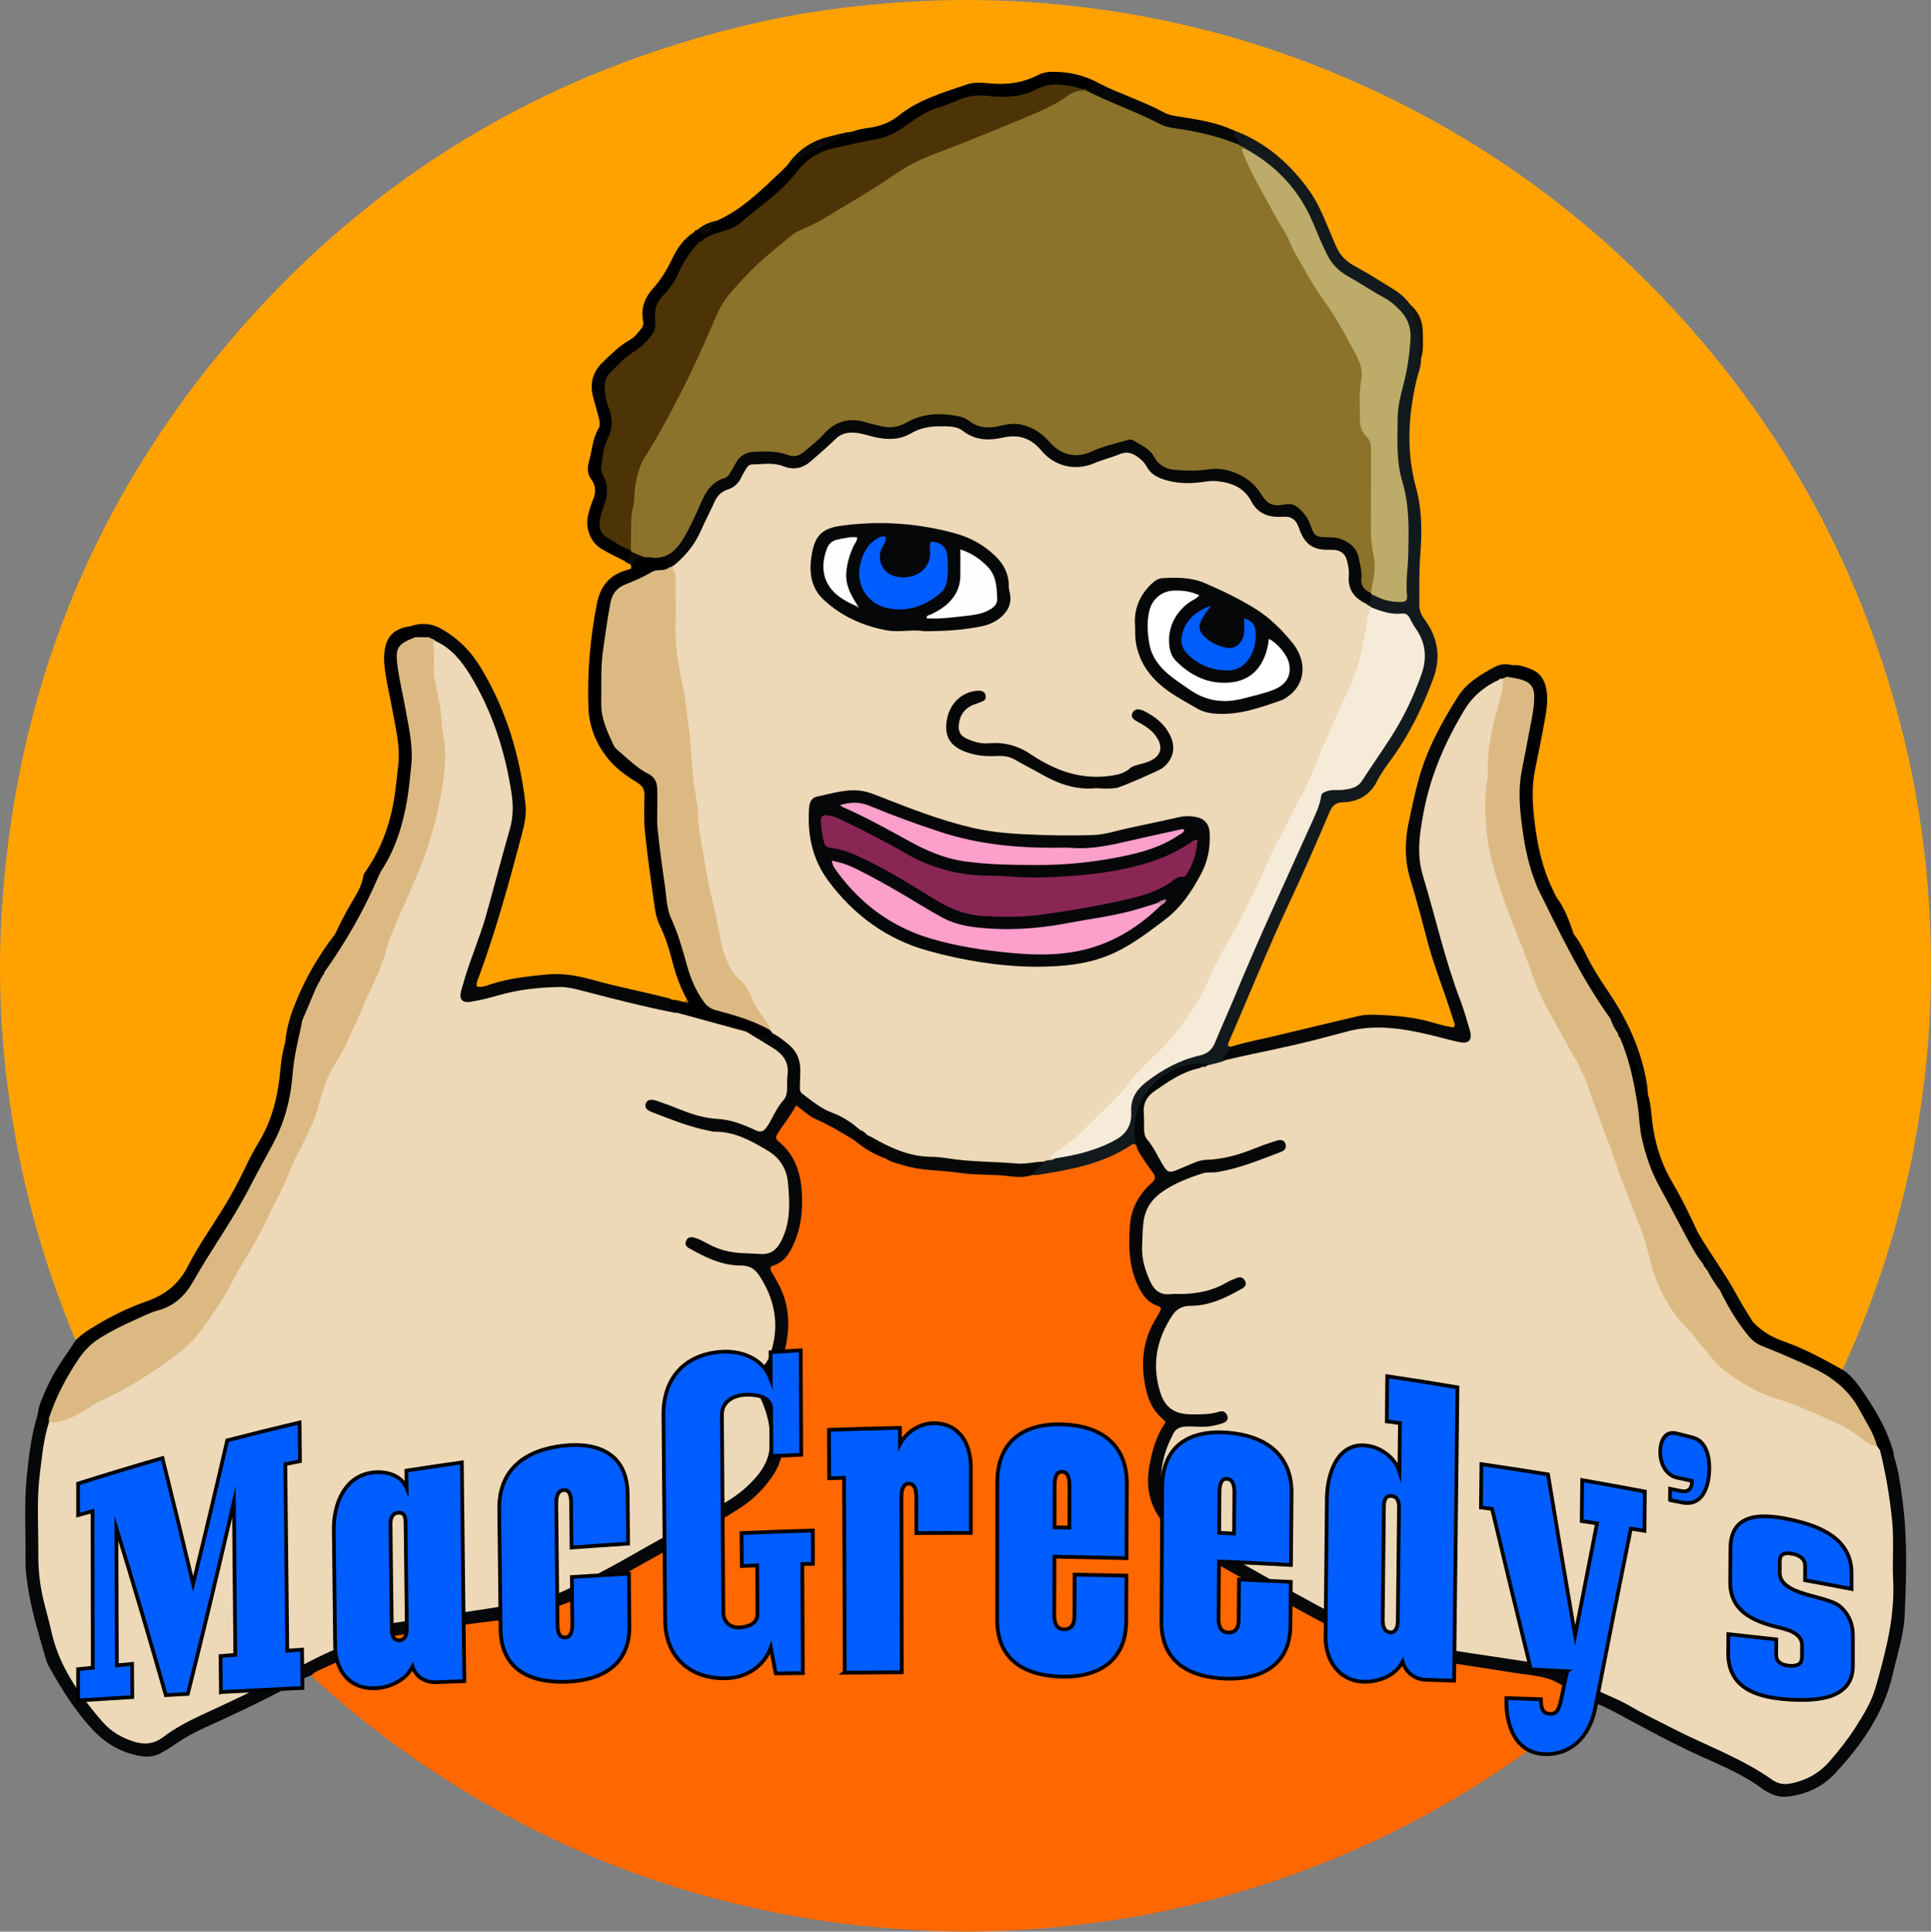 <?xml version="1.0" encoding="UTF-8"?>
<svg id="Layer_1" data-name="Layer 1" xmlns="http://www.w3.org/2000/svg" viewBox="0 0 2077.24 2077.66">
  <rect x="0" y="0" width="2077.24" height="2077.66" fill="#808080" stroke="none"/>
  <defs>
    <style>
      .cls-1 {
        fill: #edd9b7;
      }

      .cls-2 {
        fill: #0d0c08;
      }

      .cls-3 {
        fill: #fff;
      }

      .cls-4 {
        fill: #040201;
      }

      .cls-5 {
        fill: #ff6700;
      }

      .cls-6 {
        fill: #060808;
      }

      .cls-7 {
        fill: #010100;
      }

      .cls-8 {
        fill: #16130b;
      }

      .cls-9 {
        fill: #bcab69;
      }

      .cls-10 {
        fill: #005dfe;
      }

      .cls-11 {
        fill: #131a1d;
      }

      .cls-12 {
        fill: #c883a4;
      }

      .cls-13 {
        fill: #070808;
      }

      .cls-14 {
        fill: #767778;
      }

      .cls-15 {
        fill: #f6ebd8;
      }

      .cls-16 {
        fill: #0c0b07;
      }

      .cls-17 {
        fill: #892654;
      }

      .cls-18, .cls-19 {
        fill: #005dff;
      }

      .cls-20 {
        fill: #dcb983;
      }

      .cls-21 {
        fill: #080908;
      }

      .cls-22 {
        fill: #895401;
      }

      .cls-19 {
        stroke: #000;
        stroke-miterlimit: 10;
        stroke-width: 4px;
      }

      .cls-23 {
        fill: #fd9fcb;
      }

      .cls-24 {
        fill: #070708;
      }

      .cls-25 {
        fill: #8b732b;
      }

      .cls-26 {
        fill: #4c3407;
      }

      .cls-27 {
        fill: #050708;
      }

      .cls-28 {
        fill: #ffa200;
      }

      .cls-29 {
        fill: #fefefe;
      }
    </style>
  </defs>
  <g>
    <path class="cls-28" d="M81.37,1441.6c-34.13-80.77-57.33-164.62-70.21-251.32-9.87-66.45-13.36-133.34-9.81-200.37,12.56-237.28,94.88-447.44,249.84-627.72C401.31,187.53,589.93,75.42,814.57,24.35c47.78-10.86,96.24-17.52,145.15-21.24,47.95-3.64,95.89-4.19,143.83-1.13,118.35,7.55,232.31,34.04,341.46,80.61,135.24,57.71,253.23,140.27,353.3,247.94,128.51,138.27,213.57,299.65,254.62,484.04,11.82,53.08,19.11,106.79,22.33,161.09,2.85,48,2.73,95.97-1.05,143.84-9.68,122.66-39.84,240.1-91.23,352-.28,.6-.45,1.25-.68,1.88-3.6,1.37-6.5-.56-9.31-2.22-18.63-11.07-38.4-19.65-58.56-27.47-11.92-4.62-22.71-11-30.81-21.24-19.72-31.61-38.69-63.7-58.77-95.1-10.45-20.03-19.79-40.62-31.2-60.15-14.3-24.47-18.24-51.75-21.4-79.23-.38-3.31-.87-6.58-1.54-9.84-3.7-31.79-13.03-61.8-29.96-89.02-17.18-27.64-33.88-55.56-50.05-83.8-10.39-29.75-30.3-55.33-36.83-86.9-7.35-35.55-11.1-70.8-2.34-106.69,3.94-16.12,6.99-32.5,9.26-49,3.98-29.02-4.82-40.94-33.76-44.73-22.9-1.68-39.31,11.3-51.57,27.37-25.3,33.16-42.44,70.71-51.19,111.77-1.32,6.19-2.65,12.38-4.16,18.53-6.52,26.45-5.67,52.21,2.12,78.75,13.33,45.39,25.32,91.15,41.79,135.57,.81,2.19,1.58,4.4,2.03,6.69,1.67,8.51-.68,10.93-9.51,9.75-4.96-.66-9.79-1.98-14.61-3.31-37.35-10.35-74.28-11.48-112.21-.55-34.49,9.94-69.62,18.03-104.99,24.73-8.49-1.8-4.92-7.44-3.18-11.61,8.08-19.35,16.14-38.71,24.32-58.03,26.47-62.53,55.4-123.97,82.39-186.27,2.82-6.5,6.98-10.16,14.16-10.63,17.22-1.14,28.96-9.37,38.43-24.43,19.12-30.43,40.31-59.58,53.17-93.53,6.13-16.2,12.75-32.27,8.03-50.34-2.06-7.88-5.03-15.18-9.81-21.67-6.19-8.41-8.1-17.69-8.4-28.08-.68-24,2.13-47.84,2.26-71.79,.1-17.45-2.78-34.36-6.96-51.26-8.74-35.26-6.83-70.61,.78-105.82,2.04-9.43,5.21-18.6,6.29-28.25,2.93-19.72,5.53-39.37-10.06-55.74-7.66-8.95-16.6-16.18-27.16-21.63-13.32-6.88-25.27-16.08-38.34-23.44-6.47-3.64-10.85-9.66-14.23-16.37-5.85-11.62-10.41-23.79-15.72-35.64-19.48-43.51-51.97-73.31-95.85-91.14-18.08-6.86-36.91-10.63-55.95-13.41-7.98-1.16-15.34-3.43-22.45-7.4-16.23-9.05-34.36-13.9-50.89-22.38-4.69-2.41-9.66-4.36-14.43-6.67-14.72-7.78-30.29-11.84-47.05-11.54-6.8,.12-13.17,1.15-19.31,4.17-12.19,5.99-25.06,8.95-38.71,7.91-38.82-2.96-72.8,10.88-103.86,32.03-16.73,11.39-35.03,15.61-54.01,19.23-7.72,1.63-15.46,3.22-23.16,5.02-19.09,4.47-34.1,15.14-46.49,29.93-15.65,21.12-38.03,34.78-57.52,51.63-5.64,4.88-12.97,6.51-19.86,8.86-7.15,2.02-13.57,5.51-19.65,9.7-1.58,1.05-3.14,2.1-4.55,3.39-11.33,9.77-19.6,21.7-25.49,35.39-2.78,6.47-6.73,12.25-11.51,17.45-10.72,11.67-17.98,24.3-16.15,41.3,.97,8.97-6.16,15.41-13.05,20.07-9.44,6.38-18,13.75-26.6,21.09-12.46,10.62-17.67,23.86-13.3,40.21,1.38,5.15,2.91,10.26,4.4,15.38,2.53,8.68,2.25,16.83-1.8,25.21-5.13,10.61-5.74,22.51-7.92,33.92-.91,4.73,.87,9.21,3.38,13.3,4.32,7.05,4.71,14.34,1.65,22.02-1.72,4.32-3.1,8.8-4.38,13.29-4.8,16.84,.93,31.18,16.35,39.73,6.99,3.88,13.88,7.94,21,11.62,3.64,2.46,7.84,4.62,5.67,10.28-1.42,2-3.49,3.03-5.72,3.8-17.18,5.88-26.06,17.98-29.12,35.82-6.1,35.54-10.99,71.19-8.66,107.29,1.54,23.85,9.51,45.6,27.99,62.05,7.44,6.62,14.8,13.48,23.56,18.46,5.43,3.08,8.31,7.51,8.15,13.81-.68,27.7,2.37,55.14,6.28,82.47,3.38,23.63,5.21,47.36,15.23,69.92,9.82,22.11,14.02,46.44,23.01,69.05-.19,1.82-1.12,3.11-2.77,3.89-5.08,1.56-9.77-.7-14.61-1.49-28.94-7.64-58.44-13.01-87.21-21.35-31.39-9.1-62.59-5.46-93.66,1.85-5.82,1.37-11.54,3.25-17.39,4.54-12.15,2.68-15.14-.39-11.62-12.03,2.31-7.65,4.91-15.21,7.59-22.73,15.55-43.64,26.91-88.5,38.99-133.16,3.55-13.11,4.13-26.3,2.2-39.59-7.05-48.6-21.38-94.65-47.55-136.7-9.34-15-20.66-27.42-35.87-36.69-11.23-6.85-22.66-9.03-35.26-6.05-21.29,5.17-29.63,17.46-26.65,39.51,3.3,24.42,9.57,48.33,12.99,72.71,6.04,42.94-.48,84.51-18.6,123.6-14.79,31.89-30.55,63.41-47.8,94.1-19.42,26.3-35.79,54.27-46.64,85.27-3.52,10.06-5.39,20.53-7.25,30.99-3.58,16.62-4.86,33.57-7.53,50.32-3.29,20.61-9.93,40.01-20.81,57.87-14.73,24.18-24.83,50.85-40.34,74.64-12.9,19.78-26.02,39.43-36.86,60.51-8.89,17.28-23.23,28.87-41.45,35.63-26.96,10-52.78,22.16-75.8,39.66-1.35,1.02-2.91,1.6-4.67,1.27Z"/>
    <path class="cls-5" d="M1710.87,1830.2c-25.34,22.7-52.56,43-80.47,62.35-117.26,81.33-245.94,136.05-385.72,164.52-33.54,6.83-67.43,11.52-101.52,15.07-45.79,4.77-91.7,6.6-137.6,4.89-203.71-7.61-390-68.51-558.1-184.23-37.38-25.73-72.67-54.09-106.4-84.43-2.21-1.99-4.2-4.23-6.3-6.35,1.08-5.95,6.24-7.49,10.7-9.39,17.19-7.34,33.88-15.65,49.81-25.41,12.3-7.54,26.01-9.82,39.87-12.04,37.15-5.97,74.31-11.99,111.62-16.76,37.4-4.77,71.4-18.6,103.85-36.8,43.86-24.59,88.29-48.18,131.61-73.76,19.18-11.32,36.02-25.13,48.01-44.25,7.71-12.29,11.29-25.72,9.59-40.05-2.08-17.57-5.15-35.01-15.04-50.3-2.86-4.42-3.03-8.2,.41-12.69,24.63-32.11,26.97-69.04,6.87-104.16-1.49-2.6-3.26-5.04-4.23-7.92-1.34-3.97-.54-7.29,3.23-9.44,22.54-12.91,26.8-35.1,28.9-58.03,.84-9.22-.16-18.56-1.09-27.88-1.46-14.69-7.58-26.56-17.25-37.32-11.16-12.43-10.97-13.42-1.23-27.3,3.63-5.18,7.57-10.16,10.89-15.55,2.78-4.5,6.59-5.98,10.85-2.64,17.42,13.67,39.21,19.87,56.69,33.39,11.3,8.48,23.35,15.67,36.49,20.99,16.81,7.02,34.51,9.87,52.49,11.67,26.17,2.62,52.42,4.13,78.63,6.14,7.63,.58,15.33,.5,22.91-1.03,35.85-3.75,70.6-11.3,102.23-29.64,3.69-2.14,7.52-4.7,11.85-1.14,5.92,9.63,11.8,19.29,18.23,28.61,3.81,5.52,3.51,10.87-1.45,15.23-14.64,12.86-21.52,29.14-22.63,48.33-1.24,21.57,.14,42.58,10.71,62.14,3.59,6.64,8.11,11.97,14.68,15.85,8.71,5.15,9.23,6.97,4.19,15.94-7.77,13.81-14.06,28.15-14.5,44.18-.61,22.27,1.36,44.1,17.77,61.46,4.92,5.2,5.15,9.43,1.49,15.79-10.71,18.61-15.56,39.13-14.04,60.43,1.94,27.14,18.83,45.82,39.65,60.68,26.87,19.17,56.35,34.16,85.19,50.11,32.62,18.04,65.01,36.5,98.51,52.91,28.67,14.04,59.8,18.11,90.76,22.41,34.96,4.85,69.73,10.86,104.6,16.25,20.22,3.12,35.25,16.66,52.49,25.74,1.19,.63,1.61,2.06,1.77,3.43Z"/>
    <path class="cls-27" d="M918.57,1226.11c-13.35-8.12-26.73-16.15-41.13-22.42-7.62-3.32-13.48-9.59-21.16-14.74-5.62,11.07-13.39,20.11-19.71,30.14-1.94,3.08-2.93,5.48,.73,8.48,20.37,16.67,25.46,39.2,25.55,64.33,.06,17.78-3.01,34.32-10.96,50.14-4.34,8.63-9.76,15.96-19.41,18.95-3.85,1.19-4.79,3.07-2.73,6.56,2.03,3.44,3.88,6.99,5.9,10.43,15.22,25.97,14.85,53.29,6.78,81.14-3.15,10.85-10.06,19.4-19.25,26.89,11.64,15.88,16.23,34.02,18.67,52.92,2.26,17.5-.68,33.72-10.7,48.57-9.08,13.45-20.17,24.74-33.73,33.64-29.27,19.22-60.36,35.28-90.84,52.41-17.42,9.79-34.94,19.4-52.29,29.29-38.35,21.85-79.15,36.06-123.22,40.74-36.42,3.87-72.39,10.93-108.61,16.23-8.93,1.31-17.59,4.17-25.14,9.26-15.01,10.11-31.48,17.27-47.89,24.62-5.13,2.3-10.5,4.28-14.66,8.34-8.21,2.85-15.48,7.57-23.03,11.69-30.67,16.73-62.36,31.35-94.12,45.82-10.33,4.71-20.12,10.25-29.42,16.76-4.89,3.42-10.05,6.5-15.29,9.38-6.96,3.82-14.31,4.42-22.22,3.04-20.49-3.57-37.13-13.34-51.27-28.56-18.53-19.94-32.78-42.71-46.01-66.23-2.1-3.73-3.7-7.85-4.87-11.98-6.95-24.61-14.58-49.06-18.46-74.45-1.51-9.9-2.87-19.87-2.7-29.79,.51-29.28-1.52-58.63,1.28-87.84,2.22-23.12,4.97-46.21,11.94-68.53,4.24,2.21,9.31,2.32,13.29,5.22,.57,1.42,.69,2.88,.54,4.39-11.87,48.4-13.29,97.75-10.53,147.01,2.36,42.08,11.93,83.01,31.47,120.92,10.3,19.99,24.45,37.28,39.42,53.9,5.65,6.27,12.87,10.51,20.47,14.07,14.89,6.98,28.6,7.76,42.95-3.09,24.91-18.84,54.59-29.07,82.49-42.42,21.04-10.07,41.51-21.15,62-32.22,5.28-2.85,10.55-5.67,16.09-8.02,16.87-7.16,33.52-14.7,48.78-25.1,14.18-9.67,30.8-12.05,47.28-14.8,40.75-6.79,81.76-11.82,122.48-18.72,23.84-4.04,45.94-12.39,67.58-23.49,50.11-25.71,98.88-53.77,147.79-81.61,15.03-8.55,29.36-18.3,40.1-32.5,10.62-14.04,15.44-29.18,11.99-46.79-2.25-11.46-4.18-22.89-9.46-33.52-3.53-7.11-8.68-10.41-16.61-10.32-9.3,.11-18.67,.68-27.86-1.65-2.91-.74-5.92-1.16-8.54-2.69-4.21-2.45-8.09-5.5-6.53-11.03,1.44-5.08,6.14-6.05,10.56-5.56,9.94,1.1,19.86,1.96,29.88,1.65,18.47-.58,26.54-6.92,31.53-24.59,7.87-27.87,2.16-53.31-13.41-77.08-3.74-5.71-8.83-8.8-15.77-8.97-20.25-.47-38.3-7.98-55.53-17.85-4.74-2.72-9.52-6.13-6.33-12.66,2.99-6.12,8.4-5.63,13.83-3.73,5.05,1.76,9.69,4.43,14.5,6.72,18.32,8.68,37.89,9.65,57.64,8.94,7.09-.25,11.04-5.27,14.41-10.98,10.63-18.01,9.53-37.7,8.5-57.4-1-19.08-10.38-32.6-27.32-41.09-15.77-7.9-31.31-15.27-49.68-16.73-24.1-1.92-46.22-12.28-68.52-21.11-4.71-1.86-8.19-5.15-6.74-10.72,1.61-6.15,6.77-6.67,12.03-6.23,5.06,.42,9.64,2.55,14.26,4.44,19.51,7.97,39.3,14.48,60.68,15.51,10.41,.5,19.87,5.56,29.21,9.87,7.83,3.62,12.69,1.37,16.21-5.83,3.67-7.51,8.36-14.36,13.05-21.27,11.97-17.63,6.4-43.84-10.9-56.15-8.36-5.95-18.56-9.1-25.54-17.03,1.51-4.98,5.34-2.91,8.21-2.32,9.88,2.02,19.27,5.28,26.75,12.5q-5.55-5.18-5.96-10.32c14.3,2.66,30.11,20.34,31.71,35.5,.35,3.31,.7,6.71,.17,9.94-2.21,13.38,4.05,21.83,14.9,28.62,9.07,5.67,19.1,9.31,28.2,14.77,6.97,4.18,15.31,6.76,19.16,14.99-1.07,4.55-3.1,8.53-6.91,11.42Z"/>
    <path class="cls-27" d="M1710.87,1830.2c-11.79-6.8-23.43-13.89-35.41-20.32-13.51-7.26-28.76-7.84-43.5-10.16-38.44-6.04-76.92-11.82-115.35-17.91-25.19-3.99-48.52-12.87-71.26-24.66-47.87-24.81-94.61-51.63-141.64-77.94-8.7-4.87-17.02-10.45-25.39-15.88-9.57-6.21-17.68-14.06-25.01-22.79-15.25-18.15-21.21-38.53-17.11-62.22,2.99-17.23,7.25-33.7,17.56-48.03-.26-1.94-1.72-2.9-2.96-3.96-9.81-8.34-15.16-19.23-17.94-31.53-6.19-27.38-4.07-53.56,11.4-77.78,.89-1.4,1.67-2.88,2.44-4.35,3.14-5.95,3.26-6.28-2.69-8.56-7.97-3.06-12.99-8.81-17.09-15.97-12.36-21.54-13.01-44.8-11.53-68.77,1.19-19.27,9.52-34.43,23.38-46.86,4.59-4.12,4.55-7.18,1.18-11.61-3.82-5.03-7.36-10.29-10.84-15.57-2.73-4.14-5.83-8.14-6.58-13.28-6.26-7.8-4.98-17.03-4.1-25.76,3.49-34.43,34.8-63.99,72.9-65.15,2.34-.07,4.63,.29,6.65,1.65,.86,.76,1.21,1.72,1.08,2.87-1.77,2.09-4.36,2.94-6.57,4.38-16.29,5.26-31.25,13.13-45.15,23.08-14.05,10.06-19.86,36.39-10.56,50.95,5.21,8.15,10.07,16.46,14.94,24.8,5.15,8.83,8.02,9.75,17.09,5.69,12.23-5.47,24.55-9.4,38.24-10.38,19.79-1.41,37.92-9.85,56.27-16.89,3.73-1.43,7.38-3.21,11.47-3.29,4.34-.08,8.02,1.44,9.4,5.89,1.33,4.27-.06,7.87-3.86,10.4-5.35,3.57-11.56,5.11-17.49,7.28-21.58,7.88-43.28,14.47-66.4,17.58-18.99,2.55-36.92,11.22-51.39,25-5.43,5.16-9.63,11.34-11.05,18.67-4.23,21.88-4.96,43.63,4.03,64.76,5.19,12.21,9.49,14.91,22.67,15.43,21.08,.84,41.17-2.19,59.66-13.06,3.43-2.02,7.25-3.43,11.29-3.85,4.48-.47,7.91,1.35,9.74,5.42,2.03,4.49-.2,7.79-3.86,10.16-16.75,10.86-34.79,18.59-54.89,19.62-9.73,.5-16.41,4.41-21.35,12.34-15.51,24.92-19.93,51.13-9.59,79.21,4.54,12.31,13.28,18.84,26.18,19.78,7.97,.58,15.98,.79,23.89-.97,3.25-.72,6.52-1.45,9.85-1.67,4.9-.32,8.63,1.74,10.09,6.42,1.56,5-1.33,8.56-5.52,10.5-8.63,4-17.99,5.01-27.32,4.25-18.86-1.53-23.59,.95-30.08,18.57-5.22,14.16-8.66,28.76-6.61,44.02,3.06,22.78,18.16,37.41,35.53,49.74,26.95,19.12,56.44,34.11,85.32,50,28.01,15.41,55.97,30.92,84.31,45.77,29.34,15.37,60.92,21.03,92.98,25.4,35.98,4.91,71.81,10.81,107.67,16.47,13.04,2.06,24.89,7.29,35.78,14.68,10.53,7.15,21.93,12.61,33.61,17.55,14.76,6.24,28.45,14.58,42.68,21.86,33.22,16.98,66.64,33.59,100.84,48.54,12,5.25,22.46,13.04,33.25,20.25,8.97,6,17.94,7.34,28.37,3.9,14.68-4.85,27.07-12.5,36.7-24.69,11.78-14.91,23.84-29.68,32.84-46.47,17.75-33.09,25.14-69.25,30.08-106.03,3.96-29.53,2.44-59.27,1.52-88.83-.79-25.57-5.48-50.96-11.08-76.03-.86-3.84-2.6-7.67-.7-11.7,6.84-3.34,10.6,2.27,15.26,5.27,5.22,15.86,7.3,32.35,9.48,48.78,5.45,41.13,4.14,82.44,2.22,123.71-1,21.41-7.94,41.75-12.64,62.51-9.62,42.44-33.58,76.34-62.48,107.39-13.21,14.19-29.89,21.78-49.07,24.42-7.63,1.05-14.55-.16-21.21-3.67-2.36-1.24-4.8-2.4-6.91-4-19.3-14.6-41.35-24.09-63.22-33.86-31.33-13.99-61.47-30.32-91.58-46.69-9.93-5.4-20.01-10.48-30.86-13.84Z"/>
    <path d="M52.62,1525.58c-5.64,3.2-9.05,.12-12-4.26,.97-9.72,5.13-18.4,9.02-27.12,6.77-15.17,15.68-29.11,25.26-42.65,2.28-3.23,4.32-6.63,6.48-9.95,4.65-4.78,10.01-8.6,15.65-12.15,19.22-12.09,39.37-22.35,60.81-29.76,19.52-6.74,34.46-18.57,43.83-36.97,11.35-22.3,25.83-42.66,38.92-63.88,8.04-13.03,15.23-26.53,21.91-40.31,4.79-9.88,9.58-19.76,15.35-29.11,13.57-21.96,20.13-46.11,22.97-71.55,1.36-12.18,2.12-24.5,5.93-36.3,3.09-8.64,8.22-16.23,12.65-24.15,2.26-4.04,5.33-6.8,7.47,.38,.11,11.14-3.77,21.6-5.78,32.36-4.26,22.88-4.55,46.38-11.71,68.82-9,28.23-25.5,52.7-38.47,78.94-16.42,33.22-38.9,62.85-56.67,95.32-9.67,17.68-22.36,32.57-43.49,38.74-12.97,3.78-25.08,10.79-37.69,15.93-29.89,12.21-49.28,34.28-62.98,62.47-4.23,8.69-8.73,17.23-11.53,26.56-1.03,3.41-1.76,7.29-5.95,8.63Z"/>
    <path class="cls-7" d="M2037.16,1565.45c-5.66-.07-9.68-4.41-14.86-5.7-3.04-.09-3.99-2.51-5.19-4.65-7.94-19.89-18.65-38.25-31.48-55.3-11.21-14.9-27.96-22.18-44.15-29.85-13.2-6.25-26.57-12.29-40.39-17.08-11.5-3.99-20.28-11.16-27.15-20.93-9.68-13.78-20.29-27.06-24.59-43.87,3.2-5.59,6.08-1.44,8.56,.57,6,4.87,10.3,11.3,14.66,17.56,3.81,5.47,7.92,10.61,12.71,15.23,9.16,10.1,20.51,16.82,33.26,21.29,22.4,7.85,43.12,19.15,63.74,30.69,8.51,5.47,14.59,13.15,20.26,21.38,13.37,19.4,25.65,39.31,32.72,62.01,.89,2.85,2.01,5.6,1.88,8.65Z"/>
    <path class="cls-11" d="M1298.95,1145.82c-1.55-2.22-3.89-2.27-6.23-2.2-42.42,1.17-77.59,36.61-71.69,81.71,.3,2.27,1,4.48,1.52,6.72-2.48-2.73-4.71-1.03-6.92,.42-30.39,19.83-65.1,25.87-99.99,31.35-1.61,.25-3.3,0-4.95-.02-.15-8.27,7.61-10.71,11.67-15.9,3.78-2.93,8.59-2.62,12.83-4.11,22.63-4.28,44.84-9.63,65.36-20.84,9.5-5.19,14.73-11.35,13.75-22.76-1.52-17.81,6-31.11,20.82-41.41,16.6-11.54,33.89-21.21,53.64-25.76,8.29-1.91,13.34-6.52,16.6-14.17,13.68-32.17,26.42-64.76,40.96-96.52,20.64-45.1,39.89-90.82,61.05-135.69,3.98-8.44,8.4-16.82,10.13-25.99,1.77-9.38,7.64-12.59,16.02-13.4,2.99-.29,5.99-.24,8.98-.31,10.43-.22,18.04-4.45,23.79-13.68,15.13-24.26,33.46-46.55,45.16-72.94,6.2-13.98,13.23-27.59,17.14-42.55,5.44-20.84-4.44-36.83-15.8-52.43-2.12-2.9-5.77-3.24-9.14-3.1-10.29,.43-19.71-2.57-28.86-6.86-2.2-1.38-4.48-2.71-4.64-5.73,1.63-3.65,1.74-8,5.01-10.91,7.12-1.42,12.54,3.69,19.02,4.98,13.8,2.75,14.94,1.32,16.13-12.39,1.96-22.62,1.4-45.23,1.87-67.86,.29-13.83-2.28-27.09-5.22-40.47-3.92-17.84-5.84-35.8-6.5-54.28-1.02-28.64,7.84-55.19,12.2-82.66,1.64-10.31,1.35-20.57,1.26-30.89-.05-5.6-2.59-10.27-5.88-14.57-6.58-8.58-14.52-15.6-24.21-20.48-13.13-6.6-25.27-14.85-37.72-22.57-9.24-5.73-16.29-13.51-21.14-23.41-4.54-9.28-9.12-18.56-12.81-28.19-14.18-37.06-39.29-64.44-73.49-83.89-2.51-1.74-5.54-2.81-7.31-5.54-1.6-5.49-7.25-9.85-4.64-16.53,34.58,12.86,61.02,35.9,82.13,65.64,7.38,10.4,12.59,21.89,17.5,33.57,3.61,8.59,7.14,17.21,10.91,25.73,4.02,9.07,10.16,15.88,19.19,20.78,14.61,7.93,28.68,16.86,42.82,25.61,6.8,4.21,12.87,9.39,17.56,16,10.43,16.07,13.4,33.78,11.62,52.55-.18,1.92-1.34,3.86,.23,5.7,.27,8.17-3.04,15.6-4.86,23.34-9.03,38.47-11.13,76.99-.57,115.54,6.44,23.5,6.52,47.45,4.66,71.41-1.44,18.66-1.05,37.28-1.01,55.93,.02,6.04,2.78,10.81,6.19,15.45,5.58,7.59,9.59,15.87,11.77,25.13,3.11,13.18,1.3,25.89-3.31,38.24-11.21,30.06-25.04,58.78-44,84.85-5.67,7.8-11.61,15.61-15.88,24.18-7.72,15.48-20.34,22.87-36.73,23.28-9.14,.23-12.13,4.43-15.35,12.02-13.52,31.86-27.38,63.59-42.08,94.92-23.19,49.44-43.51,100.12-65.26,150.17-1.31,3.01-2.98,5.74,2.42,5.7,1.07,4.27-2.17,6.8-4.44,9.22-2.12,2.27-1.68,4.31-1.47,6.69-6.04,4.15-12.35,6.98-19.83,4.14Z"/>
    <path class="cls-27" d="M1319.34,1139.92c-1.46-.66-4.53-.3-2.47-3.35,2.49-3.68,5.21-7.21,7.83-10.8,14.87-4.91,30.32-7.45,45.49-11.16,30.34-7.42,60.78-14.48,91.16-21.74,5.57-1.33,11.23-1.56,16.88-1.39,21.66,.63,43.2,2.37,64.1,8.68,7,2.12,14.06,3.91,21.32,4.94,2.76-3.03,.35-5.68-.45-8.34-8.42-28.03-19.84-55.07-27.37-83.41-5.89-22.18-11.54-44.44-18.34-66.34-6.32-20.34-6.59-40.6-2.36-61.11,3.09-14.98,6.32-29.95,10.2-44.75,8.7-33.21,24.73-63.06,43.01-91.83,9.48-14.92,24.19-23.55,39.1-31.7,5.82-3.18,12.59-4.17,19.34-2.14,1.38,5.52-5.05,7.9-5.14,12.84-.73,1.88-2.3,2.71-4.08,3.29-.87,.33-1.76,.6-2.65,.88-1.34,.59-2.64,1.26-3.93,1.97-18.28,9.3-29.71,24.54-39.99,41.94-21.58,36.52-33.68,75.93-40.51,117.37-2.58,15.7-1.76,30.88,2.78,46.33,10.89,37.07,19.07,74.93,32.09,111.38,6.28,17.58,12.41,35.18,17.6,53.12,4.31,14.89-1.12,20.9-16.49,18.31-14.17-2.39-27.75-7.08-41.71-10.29-34.82-8.01-68.78-4.16-102.44,6.42-30.58,9.61-62.48,13.67-93.43,21.75-3.21,.84-6.56,1.58-9.54-.88Z"/>
    <path d="M830.9,1111.2c2.21,5.95,8.95,8.48,11.05,14.8-11.5-9.59-24.75-14.55-39.28-16.38-1.65,1.51-3.7,1.63-5.62,1.08-22.96-6.54-46.23-11.95-69.01-19.17-4.11-2.67-8.25-5.42-9.79-10.4-1.27-4.09-.92-7.32,4.83-5.68,4.74-.5,8.96,1.98,13.56,2.32,2.45,.86,3.08-.16,2.5-2.42-7.5-13.45-12.54-27.85-16.31-42.73-3.19-12.59-7.07-24.94-12.85-36.62-4.36-8.81-5.55-18.44-6.85-27.96-3.34-24.37-6.88-48.73-9.34-73.19-1.29-12.84-.77-25.89-.49-38.84,.15-6.69-1.88-10.63-7.94-14.33-11.63-7.08-22.97-15.3-31.5-25.87-12.54-15.52-20.03-34.05-20.84-54.02-1.52-37.65,1.83-74.99,8.99-112.1,3.78-19.6,14.09-31.67,33.08-36.79,1.28-.34,2.51-.86,3.77-1.3-.12-12.11,1.37-13.6,14.11-14.14,1.09,.09,2.16,.3,3.22,.57,4.88,1.45,9.93,.47,14.86,1.07,6.1,.74,11,2.91,11.08,10.23-1.43,4.61-5.49,5.65-9.38,6.27-15.84,2.51-28.7,12.09-43.09,18.01-6.29,2.59-8.78,8.82-10.07,15.25-7.34,36.64-12.45,73.56-9.87,111.01,2,29.03,16.75,50.99,41.8,65.21,13.62,7.74,18.82,17.92,18.18,33.36-1.64,39.47,5.95,78.2,12.03,116.9,3.08,19.62,13.89,37.35,18.41,56.87,2.79,12.06,7.31,23.46,13.15,34.4,5.28,9.88,12.39,16.48,23.82,19.33,17.73,4.41,35.41,9.47,51.03,19.61,1.85,1.43,3.15,3.12,2.77,5.64Z"/>
    <path class="cls-27" d="M723.08,1075.45c-2.43,.39-4.39,.92-3.25,4.26,1.57,4.62,5.54,6.85,8.93,9.71-3.55,3.38-7.58,1.49-11.37,.83-25.28-4.46-50.39-10.07-74.8-17.82-34.35-10.9-68.24-8.99-102.33-.12-9.35,2.43-18.62,5.23-28.09,7.07-15.81,3.08-22.61-4.36-17.29-19.51,18.1-51.56,33.59-103.87,47.77-156.64,5.79-21.53,6.61-42.2,2.46-63.94-7.31-38.34-19.81-74.47-39.54-108.26-9.28-15.9-20.1-29.72-36.44-38.64-2.29-1.82-5.23-2.8-7.01-5.29-3.29-9.41-12.64-10.06-19.89-13.75,10.95-3.7,21.59-3.01,31.72,2.6,18.44,10.22,32.56,24.38,43.58,42.72,27.1,45.13,41.7,94.02,47.71,145.9,1.26,10.86-.79,21.23-3.52,31.55-13.71,51.78-27.8,103.45-46.3,153.79-1.24,3.37-3.08,6.7-2.75,10.94,5.02,1.81,9.88-.44,14.29-1.9,20.11-6.66,40.92-8.87,61.81-10.82,16.53-1.54,32.62,1.27,48.34,5.72,27.54,7.79,55.71,12.93,83.35,20.22,.92,.24,1.74,.91,2.6,1.38Z"/>
    <path d="M916.73,141.71c5.86-2.53,12.14-3.34,18.35-4.27,11.39-1.7,22.01-5.35,31-12.62,21.74-17.58,48.03-25.12,73.76-33.9,7.73-2.64,15.82-2.13,23.73-1.32,18.62,1.89,36.47-.21,53.24-8.93,5.16-2.68,10.56-3.51,16.35-3.48,17.61,.1,34.19,3.97,49.58,12.65,1.98,3.35-.34,4.72-2.84,5.65-3.3,1.23-6.8,1.82-10.26,2.43-10.09,.37-19.53-3.61-29.54-4.34-6.9-.5-13.17-.2-19.34,2.91-18.47,9.3-38.23,11.22-58.41,9.21-7.12-.71-14.33-1.13-20.73,1.3-20.73,7.89-42.9,12.64-60.88,26.85-13.31,10.53-28.2,17.39-45.19,19.79-12.53,1.77-24.7,5.47-37.07,8.1-16.06,3.42-28.85,11.67-39.08,24.23-13.11,16.1-28.93,29.11-44.88,42.34-14.72,12.2-30.01,21.77-48.23,26.89-1.29,.44-2.61,.82-3.89,1.27-.76,.37-1.53,.72-2.28,1.13-1.04,.72-2.04,1.51-3.07,2.26-1.62,.97-3.25,1.13-4.9,.05-2.59-3.03-3.92-6.71-5.4-10.32,.57-1.52,1.79-2.13,3.28-2.37,5.92,1.5,11.29,1.7,14.51-5.01,1.16-2.43,4.23-2.96,6.2-4.66,26.77-11.66,47-31.94,67.8-51.46,2.9-2.72,5.64-5.6,8.45-8.41,20.7-16.94,44.95-26.98,69.75-35.96Z"/>
    <path d="M442.24,673.35c8.73-1.27,15.24,2.37,20.38,9.12,.9,1.18,1.4,2.2-.11,3.22-.79,.55-1.67,.83-2.63,.8-4.66-.55-9.3-1-13.54,1.76-16.88,7.85-18.75,11.45-15.66,30.28,2.8,17.06,5.51,34.2,9.55,50.97,9.41,39.06,4.63,77.41-4.98,115.38-9.14,36.13-29.61,67.39-45.99,100.35-10.35,20.82-22.47,40.75-36.45,59.44-1.15,1.31-2.49,2.44-3.65,3.73-.45,.6-.93,1.2-1.39,1.8-.36,.62-.75,1.24-1.11,1.87-.3,.65-.66,1.29-1.01,1.92-.52,.97-1.01,1.96-1.47,2.98-.3,.75-.65,1.45-1.04,2.16-.64,1.15-1.41,2.16-2.53,2.89-.99,.01-1.81-.33-2.49-1.04-2.3-4.6,.36-8.37,2.26-12.1,7.35-14.42,13.53-29.36,20.08-44.13,5.6-11.66,11.28-23.28,17.99-34.37,5.34-8.81,10.72-17.63,12.41-28.07,.45-2.75,2.26-4.77,3.74-6.96,16.72-24.7,26.07-52.15,30.19-81.5,1.48-10.52,2.6-21.1,3.7-31.66,2.11-20.2-3.07-39.62-6.53-59.21-2.66-15.04-6.45-29.86-8.17-45.07-.56-4.99-.92-9.96-.43-14.92,1.85-18.61,9.92-26.81,28.89-29.62Z"/>
    <path d="M746.75,249.59c5.72,1.27,4.61,6.58,6.11,10.34,.14,.67,.4,1.53,.03,1.94-15.45,17.26-21.56,40.6-37.37,57.6-5.75,6.19-9.07,13.35-8.1,21.78,1.91,16.54-7.22,27.01-19.28,35.74-8.93,6.47-17.27,13.51-25.38,20.99-8.61,7.94-12.02,17.46-8.36,27.93,6.79,19.38,7.37,37.73-1.02,57.04-4.72,10.85-5.49,22.94,.5,34.87,3.42,6.81,1.9,15.06-.37,22.56-1.54,5.1-3.4,10.11-4.56,15.33-2.55,11.39,.09,17.27,10.33,23.23,6.61,3.85,13.55,7.16,19.72,11.77,.69,.87,1.12,1.84,1.34,2.93-.37,5.11-.94,10.07-7.85,10.08-8.53-4.44-17.34-8.44-25.54-13.43-11.82-7.21-17.31-21.67-14.48-35.53,1.27-6.23,3.4-12.16,5.76-18.03,2.93-7.28,2.87-14.25-2.01-20.79-4.61-6.17-4.56-13.06-2.56-20.03,3.37-11.75,3.7-24.35,10.33-35.25,2.08-3.42,1.11-7.82,.05-11.74-1.91-7.06-3.86-14.11-5.83-21.16-4.15-14.84-.73-27.74,10.33-38.35,9.12-8.75,18.1-17.75,29.31-23.97,5.12-2.84,8.31-7.64,11.95-11.93,1.98-2.33,2.62-5.29,2-8.45-2.65-13.55,1.92-25.2,10.77-34.93,8.64-9.51,14.96-20.18,20.42-31.69,5.45-11.48,12.71-21.82,23.78-28.85Z"/>
    <path d="M1621.36,727.91c-2.95-1.99-.77-4,.24-5.66,1.47-2.41,3.42-4.53,5.17-6.77,7.55-.68,14.47,1.81,21.19,4.65,8.22,3.47,12.88,9.99,14.96,18.68,2.87,12.02,.99,23.86-1.11,35.61-3.21,17.98-6.86,35.87-10.53,53.76-3.8,18.52-2.72,37-.51,55.57,3.04,25.56,8.42,50.43,19.87,73.7,1.47,2.98,2.63,6.2,4.57,8.84,8.59,11.66,13.15,25.12,17.8,38.56,12.19,24.74,21.27,51.03,37.06,73.99,2.25,3.27,3.98,6.97,5.12,10.81,.87,2.94,1.61,6.12-3,6.78-3.24-.75-4.84-3.36-6.49-5.85-21.65-32.8-41.17-66.73-58.07-102.31-10.44-21.97-22.02-43.28-27.31-67.27-7.95-36.05-11.7-72.13-3.19-108.76,4.06-17.48,7.56-35.13,9.95-52.97,2.3-17.17-.6-22.1-16.94-27.05-3.16-.96-6.53-1.51-8.79-4.32Z"/>
    <path class="cls-7" d="M1772.85,1177.61c3.7,11.83,3.57,24.24,5.57,36.34,3.39,20.57,9.86,39.93,20.57,57.85,10.57,17.7,19.21,36.39,28.05,54.97,4.85,12.12,8.58,24.63,12.75,36.99-.31,.94-.87,1.68-1.69,2.23-.96,.17-1.87,0-2.72-.48-.78-.54-1.48-1.18-2.11-1.89-1.26-1.44-2.7-2.72-4.12-4.02-5.42-5.57-9.11-12.37-12.55-19.13-12.24-24-25.65-47.38-37.92-71.35-11.37-22.22-16.36-46.09-18.78-70.86-2.26-23.16-6.42-46.12-14.91-68.01-1.56-4.03-3.31-8-4.2-12.25-.44-1.97-.79-3.97-1.16-5.96-.15-1.02-.06-2.02,.24-3,6.45-4.36,7.22,2.2,8.79,5.19,9.79,18.72,18.59,37.88,22.54,58.87,.29,1.55,.3,3.31,1.66,4.51Z"/>
    <path class="cls-6" d="M1168.44,95.75c3.58-.39,6.75-2.54,10.51-2.26,2.37,.17,3.48-1.45,3.79-3.65,22.5,11.45,46.81,18.85,69.01,30.96,5.67,3.09,11.92,3.88,18.18,4.86,19.36,3.05,38.75,6.07,56.79,14.36,.81,5.68,5.59,9.83,6.01,15.66-3.74,2.61-7.06,.17-10.34-1.05-15.66-5.82-31.76-9.98-48.31-12.11-13.39-1.72-25.68-6.15-37.79-12.06-19.4-9.48-40.11-16.14-59.12-26.58-2.89-1.59-6.27-2.33-8.45-5.1-.63-.96-.73-1.97-.29-3.03Z"/>
    <path class="cls-13" d="M1772.85,1177.61c-5.42-5.55-5.88-13.13-8.05-19.97-5.23-16.51-12.8-31.98-20.84-47.22-1.64-3.12-2.93-.95-3.37,1.33-6.9-3.22-9.21-8.78-8.2-16.04,1.65-.99,2.23-2.3,1.3-4.12-2.54-5.03-4.43-10.53-7.69-15.03-11.99-16.54-19.16-35.44-27.14-53.93-2.46-5.69-5.84-11.21-5.85-17.76,5.08,6.6,9.28,13.78,12.88,21.23,6.69,13.83,14.83,26.72,23.45,39.39,21.19,31.14,36.91,64.62,42.58,102.24,.49,3.27,.62,6.59,.92,9.89Z"/>
    <path class="cls-13" d="M360.45,1004.73c-.92,11.56-6.8,21.38-11.22,31.69-2.62,6.11-5.85,11.97-8.84,17.92-1.22,2.43-2.59,4.82,.02,7.22-1.58,13.67-6.74,25.83-15.45,36.48-.4-1-.55-3.4-1.61-2.44-1.82,1.63-2.8,4.27-3.9,6.6-3.36,7.04-7.63,13.46-12.69,19.38,1.12-13.3,4.54-26.08,9.32-38.46,10.92-28.3,25.79-54.41,44.38-78.4Z"/>
    <path class="cls-13" d="M1836.39,1366.02c1.98-1.36,2.23-3.09,1-5.05-6.58-10.46-8.27-22.39-10.35-34.2,13.73,23.02,29.74,44.6,42.47,68.26,4.85,9.02,10.51,17.6,15.79,26.38-9.24-4.78-14.33-13.55-20.2-21.45-3.42-4.6-7.58-8.33-11.49-12.37-1.13-1.17-2.32-.94-3.13,.57-8.52-4.94-13.12-12.38-14.09-22.13Z"/>
    <path class="cls-21" d="M916.73,141.71c-4.12,4.26-10.02,4.95-15,7.47-17.19,8.71-34.96,16.36-51.04,27.18-1.05,.71-2.46,.88-3.71,1.3,10.98-15.89,25.78-26.21,44.63-30.64,8.33-1.96,16.5-4.71,25.11-5.32Z"/>
    <path class="cls-8" d="M1528.69,385.58c-1.75-1.39-2.1-3.35-1.89-5.35,1.78-17.27-3.38-33.21-9.19-49.05-.45-1.21-.53-2.56-.78-3.85,9.4,8.04,13.84,18.34,13.78,30.6-.04,9.25,1.03,18.59-1.92,27.64Z"/>
    <path class="cls-16" d="M770.74,237.54c-2.89,3.9-5.67,7.89-8.71,11.67-2.72,3.38-5.67,5.71-8.84,.19-.57-1-2.08-1.47-3.16-2.18,6.1-4.93,12.84-8.52,20.7-9.68Z"/>
    <path class="cls-2" d="M672.48,603.74c4.31-2.14,5.6-6.14,6.41-10.43,5.56,.12,11.17,.11,14.26,6.05-1.66,.11-3.35,.03-4.96,.36-6.54,1.32-7.07,2.11-7.67,9.59-.06,.81-1.08,1.54-1.66,2.3,1.93-5.91-4.59-4.97-6.38-7.87Z"/>
    <path class="cls-22" d="M739.14,1075.35c1.41,.75,1.97,2.01,.86,3.14-1.16,1.19-2.38,.23-3.36-.72,.83-.81,1.67-1.62,2.5-2.42Z"/>
    <path class="cls-6" d="M1122.75,1249.52c-2.9,5.71-9.26,8.49-12.07,14.28-8.4,2.94-17.21,2.37-25.61,1.27-17.48-2.29-35.15-.86-52.55-3.51-19.95-3.03-40.45-2.06-60-7.98-6.92-2.1-14.13-3.52-20.27-7.71-4.9-6.65-11.94-11.26-16.94-17.77-1.74-2.26-6.52-5.53,.39-7.75,8.32,1.7,14.99,6.98,22.46,10.49,17.56,8.24,36.31,9.71,55.1,11.96,24.07,2.88,48.29,3.35,72.38,5.65,8.23,.79,16.58,.64,24.83-.72,4.22-.7,8.6-1.66,12.27,1.79Z"/>
    <path class="cls-4" d="M933.02,1220.88c4,8.27,12.09,12.87,17.66,19.72,1.15,1.42,4.79,2.43,1.57,5.27-12.52-4.38-23.57-11.28-33.68-19.77,.83-4.41,2.07-8.56,6.59-10.7,5.08-1.71,7.05,1.05,7.86,5.48Z"/>
    <path class="cls-1" d="M468.58,689.56c17.07,7.8,27.97,21.36,37.55,37.16,23.51,38.77,37.01,80.79,43.96,125.24,2.07,13.25,2.23,26.27-1.54,39.45-8.88,30.98-16.97,62.19-25.68,93.22-7.1,25.29-18.02,49.33-24.91,74.7-.61,2.24-1.45,4.43-1.99,6.68-2.12,8.79,1.26,13.01,10.34,11.52,9.81-1.61,19.56-3.95,29.11-6.76,21.57-6.35,43.65-8.66,65.98-9.18,9.73-.23,19.09,2.55,28.4,4.95,31.85,8.22,63.68,16.5,95.99,22.76,.96,.19,1.98,.08,2.97,.12,19.52,5.34,39.05,10.67,58.57,16.01,5.11,1.4,10.23,2.79,15.34,4.19,9.93,6.05,19.94,11.97,29.76,18.2,10.29,6.53,16.47,15.25,14.74,28.28-.7,5.25-.27,10.65-.49,15.97-.17,4.07-1.09,8.17-3.79,11.17-6.34,7.06-10.23,15.54-14.69,23.7-1.11,2.04-2.43,3.98-3.77,5.88-2.87,4.08-6.38,5.41-11.2,3.07-4.78-2.33-9.75-4.28-14.69-6.26-8.67-3.47-17.45-5.53-27-6.13-13.23-.83-26.15-4.57-38.58-9.58-8.64-3.48-17.36-6.79-26.17-9.78-6.91-2.34-10.7-1.19-12.07,2.82-1.44,4.21,.49,6.99,7.56,9.65,19.92,7.48,39.61,15.73,60.69,19.66,1.96,.37,3.92,1.09,5.88,1.05,21.37-.36,39.12,9.81,56.61,20.06,13.02,7.63,20.74,19.36,22.18,34.87,1.99,21.37,3.04,42.43-7.25,62.52-4.98,9.72-11.31,14.83-22.69,14.02-6.94-.5-13.96-.53-20.93-.99-12.11-.8-23.61-3.69-34.38-9.48-5.26-2.83-10.5-5.81-16.37-7.33-3.84-1-6.49,.39-8.06,3.95-1.56,3.53,.34,5.94,3.07,7.48,17.48,9.9,35.39,18.85,56.11,18.79,8.57-.03,14.7,3.37,19.27,10.25,17.43,26.26,22.55,54.18,12.42,84.63-4.62,13.88-13.97,20.71-27.99,21.46-10.62,.56-21.32,.98-31.8-1.74-1.29-.33-2.61-.58-3.92-.77-3.7-.54-6.7,.49-7.91,4.32-1.26,4.01,1,6.4,4.4,7.77,6.86,2.76,14.02,4.19,21.43,4.21,6.66,.02,13.33-.06,19.99,0,5.42,.05,9.78,2.29,12.33,7.13,9.84,18.69,14.83,38.58,12.49,59.67-1.91,17.19-12.51,29.81-24.65,41.11-9.56,8.91-20.7,15.73-31.99,22.14-32.42,18.42-65.18,36.25-97.53,54.81-19.94,11.44-40.51,21.61-60.94,32.08-17.98,9.21-37.35,14.07-57.12,17.19-43.71,6.9-87.48,13.43-131.23,20.09-14,2.13-27.19,6.37-38.81,14.76-6.78,4.89-14.02,9.09-21.69,12.29-20.92,8.73-40.79,19.55-60.73,30.19-28.22,15.06-57.26,28.39-86.26,41.81-14.56,6.74-28.66,14.24-41.45,23.9-10.02,7.57-20.52,8.39-32.05,4.62-12.62-4.12-23.85-10.53-32.57-20.52-14.04-16.07-27.06-32.93-37.57-51.62-8.21-14.61-14.43-29.91-18.03-46.33-2.56-11.69-6.01-23.18-8.74-34.83-3.74-15.95-5.4-32.22-5.27-48.55,.22-28.3-1.93-56.68,1.54-84.88,2.34-19.1,4.03-38.37,10-56.86,11.73-3.4,23.55-6.39,34.19-12.88,32.35-19.74,67.51-34.69,97.54-58.47,12.67-10.03,24.33-20.59,33.45-33.98,24.78-36.35,45.79-74.87,66.53-113.58,18.57-34.66,33.28-71.1,50.39-106.43,2.91-6.01,5-12.37,6.28-18.94,4.34-22.41,17.71-40.7,27.11-60.83,16.04-34.36,33.59-68.13,45.27-104.41,8.8-27.34,21.84-52.93,32.75-79.4,17.63-42.77,30.74-86.76,29.62-133.55-.48-20.22-2.83-40.6-7.78-60.28-4.39-17.47-3.69-35.02-4.1-52.63-.06-2.7-.74-6.89,4.59-4.62Z"/>
    <path class="cls-1" d="M933.02,1220.88c-2.31-2.27-4.64-4.51-7.86-5.48-8.94-8.04-18.99-14.5-30.19-18.65-12.12-4.49-21.62-12.63-31.66-20.18-2.45-1.84-3.02-4-2.87-6.85,.29-5.62,.24-11.25,.46-16.88,.46-12.03-3.57-22.11-13-29.74-5.38-4.36-10.78-8.74-17-11.91l-2.37-3.15c-10.18-10.77-17.72-23.26-23.8-36.68-2.36-5.22-5.17-10.2-9.43-14-12.3-10.95-18.47-25.23-21.62-40.8-8.36-41.42-19.99-82.29-24.35-124.36-3.26-31.41-7.98-62.68-9.69-94.29-.91-16.88-2.81-33.83-6.39-50.45-6.83-31.7-10.75-63.62-9.49-96.15,.5-12.91,1.36-25.99-1.76-38.8,0-1.13,.16-2.25,.44-3.34,.31-1.06,.78-2.07,1.37-3.01,19.2-16.26,29.23-38.46,38.99-60.76,4.44-10.14,10.5-18.3,21.22-22.59,7.25-2.9,10.95-9.58,14.16-16.2,3.3-6.8,8.31-9.93,15.86-9.73,11.28,.31,22.61-.87,33.66,2.86,7.18,2.42,13.82,.14,19.83-4.02,9.33-6.45,18.21-13.65,25.84-21.91,9.85-10.68,21.28-12.65,34.52-9.68,4.22,.95,8.39,2.17,12.62,3.04,13.66,2.8,26.57,2.25,39.78-4.02,20.78-9.84,42.18-11.56,62.93,1.31,11.04,6.85,23.44,5.57,35.02,3.48,18.64-3.36,32.84,1.54,45.2,16.02,13.29,15.57,34.01,19.52,52.96,11.49,8.01-3.4,16.51-5.33,24.43-8.64,13.06-5.45,23.7-1.44,30.81,8.8,15.23,21.92,36.93,22.5,59.72,20.33,9.35-.89,18.58-1.84,27.76,.51,12.01,3.08,22.19,8.81,28.42,20.19,6.18,11.29,15.85,17.01,28.72,16.15,12.56-.84,20.23,4.95,24.34,16.3,5.09,14.07,15.15,20.02,29.96,19.94,14.36-.08,18.86,4.16,21.79,18.08,.14,.65,.42,1.31,.37,1.96-1.38,16.73,3.94,30.52,17.7,40.65,.78,2.21,3.71,1.63,4.68,3.59-2.81,27.91-7.55,55.55-18.5,81.43-14,33.08-30.38,65.14-42.52,99.04-3.27,9.14-9.06,17.04-13.56,25.57-19.75,37.39-37.76,75.64-55.7,113.91-13.16,28.08-30.97,53.64-43.19,82.16-5.39,12.59-12,24.42-19.52,35.89-7.52,11.48-15.46,22.77-25.25,32.12-26.05,24.87-47.85,53.66-73.84,78.56-14.2,13.6-28.34,27.18-44.4,38.62-1.79,1.28-4.43,2.12-3.36,5.27-3.66,2.99-8.73,1.08-12.52,3.61-9.63-.1-19.06,2.87-28.72,2.01-24.43-2.19-49.06-1.63-73.38-5.44-6.21-.97-12.53-1.76-18.81-1.8-23.79-.18-44.38-9.76-64.4-21.23-1.42-.82-2.95-1.46-4.42-2.18Z"/>
    <path class="cls-20" d="M468.58,689.56c-1.26,.39-2.8,.75-2.55,2.43,1.51,10.28,.56,20.61,.62,30.91,.03,4.43,1.25,8.52,2.05,12.74,2.73,14.31,6.07,28.45,6.6,43.18,.31,8.49,3.1,16.86,3.52,25.53,1.11,22.8-3.19,44.79-7.8,66.98-6.67,32.14-18.57,62.16-31.89,91.94-8.66,19.37-17.85,38.65-23.73,59.18-5.33,18.6-13.86,35.87-21.8,53.4-5.35,11.8-10.39,23.75-15.87,35.49-4.35,9.32-8.22,19.08-14.01,27.46-10.25,14.82-16.2,31.23-20.39,48.37-2.16,8.82-5.27,17.2-9.16,25.23-4.92,10.15-9.2,20.58-14.84,30.43-5.74,10.03-8.84,21.39-13.92,31.88-5.94,12.26-12.64,24.17-18.23,36.55-10.43,23.11-24.99,43.83-36.69,66.19-10.58,20.22-23.35,39.25-37.31,57.41-5.71,7.43-12.3,13.86-19.74,19.57-25.9,19.9-53.12,37.62-82.88,51.28-10.87,4.99-20.3,12.54-31.1,17.82-8.62,4.21-17.09,7.24-26.73,6.01-.04-1.32-.08-2.64-.12-3.96,7.36-22.99,18.58-44.01,32.05-63.98,6.28-9.31,13.87-16.86,23.4-22.74,11.64-7.19,23.83-13.28,36.3-18.82,8.51-3.78,16.9-8.21,25.81-10.62,17.37-4.71,29.09-15.95,37.47-30.8,19.61-34.78,43.35-67.07,61.52-102.72,8.01-15.71,16.8-31.01,25.04-46.6,12.14-22.97,18.51-47.52,20.49-73.41,1.32-17.26,5.22-34.14,9.04-51.01,.51-2.26,.83-4.56,1.24-6.84,5.15-12.16,10.3-24.32,15.45-36.48,.54-.33,.73-.8,.54-1.41,.24-.99,.97-1.7,1.47-2.53,.55-.31,.74-.78,.56-1.38,.23-1.03,.92-1.8,1.51-2.62,.54-.24,.72-.64,.53-1.2,.12-1.2,.91-2.01,1.65-2.85l.02-.04c1.3-.97,.87-2.94,2.24-3.87,22.98-32.32,42.57-66.57,58.23-103.03,1.05-2.43,2.21-4.86,3.64-7.08,15.33-23.62,23-49.99,27.5-77.41,1.88-11.46,2.89-23.07,4.09-34.64,2.2-21.19-2.77-41.66-6.47-62.25-2.65-14.71-6.2-29.24-8.23-44.07-2.77-20.29-.53-24.31,19.05-31.78,4.64-1.22,9.29-1.18,13.93-.03,.53,.46,1.13,.57,1.79,.33,1.5,2.12,4.88,1.27,6.07,3.86Z"/>
    <path class="cls-1" d="M1614.65,730.08c.71-.11,1.41-.21,2.12-.32,3.59,4.12,2.17,8.77,1.37,13.33-3.05,17.39-9.66,33.95-11.92,51.55-6.99,54.55-9.33,108.74,10.51,161.56,16.61,44.22,31.72,89.05,52.35,131.66,5.65,11.66,12.3,22.96,19.17,33.8,16.28,25.69,25.22,54.25,35.68,82.27,14.44,38.68,27.49,77.87,43.03,116.14,4.39,10.82,7.85,21.95,10.49,33.32,6.62,28.52,19.64,53.51,40.2,74.59,8.82,9.04,16.57,19.13,24.58,28.87,20.18,24.53,47.62,36.63,76.14,47.34,35.52,13.33,70.58,27.56,100.87,51.21,1.02,1.45,2.04,2.9,3.07,4.35,6.32,24.87,10.5,50.12,13.09,75.63,2.16,21.27,.1,42.63,1.16,63.9,2,39.97-8.15,77.9-18.9,115.7-4.31,15.14-12.5,28.64-20.9,41.87-8.4,13.25-18.14,25.54-28.36,37.39-11.24,13.03-25.5,20.98-42.57,24.18-6.34,1.19-11.83,.37-17.25-2.66-.29-.16-.61-.28-.88-.48-33.25-23.95-71.92-37.42-107.96-55.99-15.67-8.07-31.62-15.58-46.84-24.53-6.58-3.87-13.59-7.05-20.59-10.13-15.55-6.85-30.84-14.09-44.93-23.77-12.12-8.32-26.34-10.79-40.55-12.94-40.79-6.17-81.6-12.18-122.37-18.52-25.48-3.96-49.36-12.22-72.46-24.2-49.65-25.76-98.17-53.5-146.8-81.08-8.69-4.93-17.26-10.15-24.97-16.52-14.33-11.83-27.23-24.99-30.15-44.39-3.28-21.85,2.15-42.28,12.28-61.55,3.66-6.95,10.67-7.41,17.41-7.36,7.98,.06,15.98,1.03,23.91-.52,3.9-.77,7.84-1.61,11.57-2.94,3.65-1.3,6.72-3.65,4.93-8.25-1.56-4.03-4.75-5.43-8.89-4.11-9.7,3.1-19.7,2.89-29.69,2.85-2.32,0-4.66-.17-6.96-.45-13.68-1.67-21.91-9.1-26.23-22.4-9.81-30.2-4.37-57.73,12.72-83.66,4.55-6.91,10.86-10.24,19.33-10.23,20.73,.02,38.63-8.82,56.06-18.79,3.23-1.84,4.77-4.63,2.63-8.38-1.99-3.49-5-4.29-8.52-2.89-4.01,1.6-8.1,3.16-11.82,5.33-15.14,8.84-31.65,11.83-48.88,12.01-3.33,.03-6.71-.37-9.99,.07-11.35,1.51-18.12-3.67-22.69-13.72-5.45-12.01-9.25-24.2-8.61-37.54,.43-8.97,.28-17.92,1.51-26.9,1.79-13.1,8.17-23.1,18.54-30.71,13.59-9.98,29.21-15.89,45.05-21.02,4.91-1.59,10.61-.53,15.84-1.38,23.82-3.9,45.98-13.18,68.37-21.66,3.8-1.44,6.22-3.97,4.92-8.45-1.13-3.89-4.38-5.31-9.76-3.61-7.61,2.41-15.17,5.03-22.57,8.01-17.07,6.88-34.43,12.02-53.05,12.58-8.4,.25-15.9,4.6-23.62,7.64-2.47,.98-4.9,2.07-7.36,3.09-8.2,3.39-10.38,2.98-14.91-4.23-6-9.55-10.32-20.11-17.83-28.8-2.57-2.97-2.98-7.35-3.05-11.41-.1-5.66,.19-11.36-.31-16.98-.9-10.07,3.37-17.46,11.25-22.99,15-10.53,30.04-21.04,48.48-24.92,.94-.2,1.78-.88,2.67-1.34,1.74-1.76,4.42-.29,6.23-1.8l-.04,.03c6.92-1.56,13.87-2.98,20.39-5.9,36.57-8.47,73.55-15.2,109.78-25.17,6.09-1.68,12.24-3.11,18.32-4.84,29.86-8.52,59.34-4.09,88.72,2.69,11.01,2.54,21.86,5.76,32.9,8.13,11.19,2.41,15.17-1.99,11.96-12.94-3.08-10.52-6.07-21.12-9.97-31.35-16.75-43.9-26.87-89.76-40.43-134.59-7.02-23.21-3.54-45.25,.69-67.86,7.45-39.78,23.28-76.11,44.1-110.58,8.97-14.85,21.43-25.12,36.94-32.17,.81-.3,1.59-.68,2.32-1.15Z"/>
    <path class="cls-11" d="M1298.99,1145.79c-1.67,2.02-3.93,1.96-6.23,1.8,1.56-2.39,3.87-2.18,6.23-1.8Z"/>
    <path class="cls-20" d="M2019.23,1555.4c-7.48-.4-13.3-5.18-18.34-9.38-14.35-11.97-31.73-18.26-48.21-25.43-12.27-5.34-24.67-11.17-37.83-15-22.23-6.47-42.44-17.82-60.5-32.08-9.76-7.71-17.21-18.37-25.52-27.86-3.93-4.49-6.94-9.84-11.19-13.97-23.45-22.77-36.84-50.74-44.04-82.22-4.99-21.79-14.53-42.04-22.39-62.84-3.52-9.32-7.33-18.56-10.42-28.03-7.85-24.02-17.35-47.43-26.01-71.15-3.87-10.59-6.71-21.51-11.59-31.78-3-6.31-5.73-12.68-9.49-18.61-9.24-14.57-16.52-30.25-25.31-45.12-8.25-13.94-15.01-29.06-20.32-44.39-10.87-31.42-24.7-61.7-34.94-93.34-6.14-18.97-11.79-38.31-13.7-57.96-1.94-20.03-2.61-40.53,.94-60.71,.17-.98,.35-1.99,.3-2.98-1.49-28.01,5.69-54.59,13.05-81.19,1.93-6.98,3.63-14.18,3.04-21.6,1.53-.62,3.06-1.23,4.59-1.85,5.88,1.04,11.77,1.79,17.48,3.82,7.99,2.85,11.52,8.31,11.61,16.6,.13,11.74-2.34,23.11-4.51,34.53-2.99,15.66-6.02,31.31-9.04,46.96-3.52,18.2-2.32,36.4-.1,54.62,2.55,20.82,6.16,41.4,13.58,61.13,1.4,3.73,2.64,7.56,4.41,11.11,23.62,47.59,46.46,95.62,77.6,139.02,1.97,5.74,4.63,11.12,8.2,16.04,0,0-.04-.09-.04-.09,1.42,1.09,1.1,3,2.04,4.31,10.14,23.33,15.21,47.98,19.08,72.95,1.88,12.11,1.91,24.42,4.72,36.48,4.16,17.91,9.98,35.05,18.89,51.2,9.79,17.74,19.07,35.77,28.67,53.61,5.5,10.21,10.91,20.49,18.3,29.54,1.7,.72,1.26,2.82,2.49,3.85h0c.72,.7,1.42,1.42,1.72,2.43,0,0-.07,0-.07,0,3.96,7.85,8.73,15.18,14.09,22.13,8.25,17.47,18.22,33.86,30.48,48.84,4.1,5.01,8.93,8.57,15.02,11,18.49,7.37,36.81,15.15,54.83,23.68,21.33,10.1,38.65,24.15,49.89,45.37,6.66,12.57,14.92,24.32,18.54,38.34Z"/>
    <path class="cls-25" d="M693.15,599.35c-4.75-2.02-9.51-4.03-14.26-6.05-.08-.53-.2-1.04-.36-1.54-4.68-10.9-3.1-22.55-1.81-33.45,1.88-15.82,2.86-31.81,6.14-47.47,1.31-6.25,3.57-12,6.94-17.52,24.81-40.71,48.52-82.22,65.71-126.67,15.57-40.29,41.98-70.86,73.68-98.93,21.21-18.79,47.04-28.66,70.36-43.26,22.03-13.79,44.29-27.19,65.85-41.72,18.15-12.24,38.4-19.95,58.82-27.19,32.67-11.58,63.94-26.6,96.36-38.81,9.09-3.43,17.01-9.15,24.89-14.74,7.17-5.08,14.65-7.58,23.31-4.51,25.67,13.19,53.15,22.4,78.74,35.78,5.65,2.95,11.82,4.08,18.12,4.97,23.02,3.26,45.54,8.57,67.12,17.43,1.34,2.26,4.71,1.33,5.94,3.76,6.67,22.61,19.49,42.31,30.78,62.57,10.04,18.01,20.14,36,29.28,54.44,10.12,20.42,23.45,38.71,35.73,57.7,9.42,14.57,17.61,29.83,25.81,45.06,5.77,10.7,8.26,22.1,6.07,34.7-2.22,12.78-1.09,25.91-.48,38.88,.22,4.71,1.63,9.43,4.78,12.94,6.07,6.77,6.98,14.64,6.89,23.23-.24,22.98,0,45.96-.11,68.94-.07,13.67,.49,27.17,3.05,40.73,2.5,13.19,1.48,26.52-4.99,38.84-8.92,1.69-12.1-3.94-12.97-11.1-.84-6.93-1.25-13.91-2.49-20.8-2.72-15.08-12.47-24.98-27.89-24.87-14.06,.1-22.18-4.66-26.77-18.31-4.36-12.96-13.16-17.25-27.03-16.44-10.09,.59-17.75-2.71-23.49-11.79-13.14-20.81-32.22-29.56-56.89-26.49-11.56,1.44-23.3,1.04-34.91,.17-9.78-.74-17.01-5.8-23.17-13.78-11.74-15.21-21.71-21.38-39.05-14.94-8.08,3-16.53,5-24.49,8.5-19.39,8.51-35.21,4.85-49.53-10.65-13.27-14.37-28.96-22.17-49.13-16.67-13.59,3.71-25.71,.88-38.26-5.81-18.39-9.81-38.59-9.4-56.86-.27-16.86,8.42-32.86,9.3-50.03,3.23-17.28-6.1-32.03-2.15-44.32,11.4-2.68,2.95-5.68,5.62-8.51,8.44-12.27,12.23-25.43,19.75-43.67,12.26-7.63-3.13-16.48-1.55-24.78-.89-8.3,.67-14.35,5.02-18.09,12.4-4.36,8.61-10.45,15.15-19.62,18.95-6.39,2.65-10.14,8.27-13.32,14.34-6.19,11.81-11.1,24.21-17.01,36.14-2.22,4.48-4.74,8.76-7.5,12.95-9.92,15.07-23.39,20.76-40.99,16.1l-.78-.26-.82,.08Z"/>
    <path class="cls-15" d="M1135.27,1245.91c-1.61-.27-3.23-.55-4.78-.81-.41-2.41,1.36-2.86,2.66-3.73,14.39-9.63,27.63-20.69,39.73-33.02,14.19-14.47,29.77-27.65,41.99-43.98,8.63-11.53,19.15-21.24,29.41-31.16,18.06-17.46,32.7-37.54,45.76-58.77,5.18-8.43,8.51-18,12.78-27.01,8.41-17.74,18.37-34.64,27.81-51.83,12.47-22.71,23.69-46.08,33.77-69.96,3.89-9.21,8.45-17.99,13.35-26.7,6.85-12.17,12.14-25.23,19.11-37.32,12.66-21.99,20.59-45.98,30.82-68.99,7.82-17.59,15.39-35.34,23.86-52.66,9.43-19.29,13.53-40.06,17.34-60.97,1.57-8.64,1.83-17.68,6.21-25.67,10.58,4.13,21.23,7.92,32.9,6.61,4.26-.48,6.83,1.51,8.66,5.22,1.76,3.57,3.63,7.16,5.95,10.38,11.03,15.31,12.78,31.98,6.65,49.37-8.54,24.23-19.55,47.36-33.53,68.96-9.95,15.38-20.53,30.34-30.4,45.77-4.79,7.49-12.01,8.7-19.69,9.83-6.18,.91-12.42-.69-18.71,1.7-3.2,1.22-5.25,1.93-5.75,5.36-1.45,10.04-5.93,19.02-10,28.11-27.89,62.24-56.87,123.99-82.88,187.06-6.85,16.61-14.38,32.93-21.16,49.57-3.17,7.77-8.18,12.16-16.46,14.01-21.49,4.8-40.3,15.15-57.67,28.58-10.82,8.36-17.01,18.48-16.06,32.41,.05,.66,.01,1.33,.01,2q.03,18.29-16.29,27.43c-20.36,11.43-42.58,16.81-65.42,20.2Z"/>
    <path class="cls-9" d="M1474.69,637.61c.96-5.21,1.91-10.43,2.89-15.64,1.54-8.25,1.73-16.54-.03-24.73-2.04-9.47-2.91-18.96-2.85-28.65,.2-28.63,0-57.25,.13-85.88,.02-4.87-.65-8.96-4.47-12.58-5.32-5.03-7.64-11.83-7.49-18.97,.31-14.58-1.16-29.16,1.62-43.75,2.09-10.96-3-20.92-8.11-30.27-9.88-18.07-19.58-36.34-31.64-53.02-11.74-16.23-21.32-33.63-31.01-51.03-1.62-2.91-3.44-5.76-4.58-8.86-4.62-12.59-12.86-23.17-18.97-34.87-11.21-21.49-24.43-41.99-33.01-64.83-.78-2.08-2.53-4.45,1.51-5.1,33.71,18.14,58.62,44.44,73.6,79.81,4.93,11.64,9.72,23.33,15.34,34.66,5.04,10.16,12.49,17.67,22.47,23.28,13.9,7.82,27.16,16.74,41.2,24.37,4.03,2.19,7.59,5.39,11.04,8.5,10.09,9.09,15.84,19.65,15,34.14-.97,16.71-3.3,33.05-7.5,49.16-3.11,11.93-6.24,24.04-6.32,36.25-.15,22.82-1.74,45.93,4.99,68.24,7.84,25.98,7.02,52.52,6.4,79.16-.34,14.61-2.86,29.17-1.28,43.82,.51,4.69-1.44,6.53-6.19,6.66-8.14,.22-15.9-1.08-23.34-4.31-3.04-1.32-6.03-2.76-9.04-4.15-.58-.19-.82-.46-.74-.82,.09-.4,.22-.6,.37-.6Z"/>
    <path class="cls-27" d="M1474.69,637.61c.22,.45,.35,.92,.37,1.42-1.26,3.69,2.14,9.41-4.63,10.72-13.02-5.91-20.73-15.13-19.47-30.32,.47-5.66-.62-11.32-2.06-16.79-1.8-6.83-6.51-10.57-13.6-11.18-2.65-.23-5.33-.06-7.99-.11-15.03-.29-23.1-5.96-28.75-20.19-.61-1.55-1.24-3.09-1.8-4.65-2.68-7.53-7.81-11.33-15.98-10.65-1.99,.17-3.99,.09-5.99,.07-12.71-.12-22.79-5.31-28.69-16.63-7.87-15.1-21.33-20.11-36.83-21.76-5.63-.6-11.27,.27-16.9,1.05-13.66,1.88-27.21,1.44-40.47-2.88-7.84-2.55-14.58-6.48-18.56-14.09-1.4-2.69-3.35-4.94-5.6-6.96-6.97-6.26-13.81-10.19-24.07-5.89-8.49,3.56-17.67,5.65-26.26,9.34-20.4,8.74-42.65,3.78-57.01-13.33-11.22-13.37-24.07-18.01-41.56-14.08-14.62,3.28-29.72,3.21-42.89-7.16-7.17-5.65-16.51-4.89-25.05-5-10.72-.14-21.33,1.94-30.72,7.44-12.36,7.24-25.25,7.22-38.64,4.28-8.73-1.92-17.13-5.36-26.38-4.95-6.31,.28-11.35,2.08-16.02,6.62-8.58,8.35-17.73,16.12-26.74,24.03-8.74,7.67-18.46,9.98-29.62,5.53-10.92-4.35-22.37-2.1-33.63-1.97-2.85,.03-4.92,1.91-6.34,4.31-1.86,3.15-3.81,6.27-5.36,9.57-3,6.37-7.6,10.89-14.34,13.02-7.15,2.26-11.63,6.9-14.7,13.81-4.58,10.33-9.97,20.28-14.5,30.66-6.52,14.91-16.59,27.21-29.2,37.46-.81,.15-1.35,.62-1.67,1.37l-.16,.1c-.74,.69-1.43,.64-2.09-.12-.86-5.87-4.54-7.82-10.16-8.18-5.3-.34-11.03,2.15-15.87-1.95,1.33-.06,2.7-.35,3.98-.14,19.7,3.32,30.19-8.92,38.47-23.61,6.52-11.57,11.99-23.77,17.29-35.98,5.11-11.77,11.7-21.64,24.74-25.56,3.05-.92,4.93-3.26,6.45-5.94,1.97-3.48,4.04-6.89,5.94-10.4,4.19-7.75,10.94-11.64,19.44-11.97,12.28-.47,24.66-1.15,36.49,3.42,6.6,2.55,12.26,.91,17.47-3.53,7.09-6.04,14.57-11.6,20.77-18.65,12.8-14.59,28.51-18.5,46.91-12.62,4.73,1.51,9.67,2.36,14.48,3.65,9.85,2.65,19.23,1.23,27.93-3.75,18.15-10.41,37.4-10.47,57.13-6.6,3.96,.78,7.48,2.75,10.72,5.16,9.21,6.88,19.44,7.95,30.36,5.53,8.42-1.87,16.75-3.95,25.58-1.86,12.16,2.87,21.97,9.29,30,18.59,12.28,14.21,28.71,18.16,45.7,10.22,12.17-5.68,25.16-8.48,37.94-12.09,1.93-.55,3.92-1.23,5.81-.11,8.51,5.08,18.23,8.86,23.27,18.13,4.79,8.81,12.32,13.03,21.71,13.88,12.27,1.11,24.65,1.34,36.87-.55,20.48-3.16,44.85,7.85,55.72,25.63,7.47,12.22,12.68,14.76,27.11,12.01,5.15-.98,9.2,.22,12.95,3.3,6.57,5.38,11.39,11.9,14.12,20.13,3.42,10.33,5.88,11.91,16.69,12.01,5.34,.05,10.67-.03,15.75,1.9,9.94,3.78,17.28,10.26,19.29,21.03,1.27,6.81,3.35,13.66,2.59,20.7-.89,8.27,2.91,13.26,10.26,16.15Z"/>
    <path class="cls-20" d="M1614.65,730.08c-.47,1-1.23,1.41-2.32,1.15,.42-1.1,1.18-1.51,2.32-1.15Z"/>
    <path class="cls-20" d="M720.77,609.67c.7,.04,1.39,.08,2.09,.12,3.28,5.28,4.13,11.04,4.04,17.2-.21,14.66,.4,29.35-.16,43.99-.97,25.16,4.05,49.57,9.09,73.87,2.44,11.78,2.89,23.65,4.78,35.41,2.69,16.69,2.9,33.66,4.4,50.49,1.09,12.17,3.45,24.23,5.25,36.34,.15,.99,.44,1.98,.4,2.96-.64,16.09,3.28,31.57,5.77,47.3,2.44,15.4,5.04,30.72,8.64,45.87,3.74,15.77,7.44,31.52,10.07,47.53,1.39,8.49,4.08,16.77,7.58,24.73,2.99,6.79,6.95,12.81,12.59,17.76,5.83,5.11,9.92,11.37,12.83,18.68,3.57,8.97,8.9,17.04,14.57,24.89,2.44,3.38,6.05,6.39,5.83,11.24-18.36-10.49-38.53-16.13-58.72-21.57-5.6-1.51-9.36-4.32-12.63-8.81-8.54-11.74-14.21-24.81-18.02-38.67-4.77-17.31-9.62-34.52-17.14-50.94-5.18-11.32-5.07-23.98-6.88-36.1-3-20.04-5.66-40.15-7.72-60.3-.98-9.55-.22-19.28-.29-28.93-.04-5.32,.05-10.66-.31-15.96-.44-6.38-3.35-11.39-9.28-14.34-12.71-6.32-22.37-16.62-33.09-25.53-1.75-1.46-3.45-3.32-4.41-5.36-6.8-14.48-13.72-29.2-13.29-45.52,.49-18.59-.79-37.25,1.83-55.8,2.46-17.44,4.83-34.88,8.13-52.18,1.75-9.18,6.85-15.86,15.59-19.26,9.93-3.87,19.67-8.1,28.83-13.57,2.71-1.62,5.61-1.87,8.63-1.92,4.03-.06,7.88-.8,11.02-3.62Z"/>
    <path class="cls-26" d="M1168.75,97.49c-7.28-.81-13.92,.97-19.8,5.24-12.72,9.22-26.71,15.64-41.25,21.71-28.84,12.04-57.72,23.93-86.89,35.16-9.93,3.82-19.89,7.57-29.63,11.82-17.79,7.76-33.1,19.7-49.42,29.93-17.46,10.95-35.21,21.44-52.84,32.13-8.26,5.01-16.77,9.51-25.79,13.01-10.51,4.07-17.95,12.4-26.57,19.12-19.51,15.22-36.64,32.8-52.6,51.62-6.78,8-11.23,17.35-15.26,26.81-13.06,30.63-26.95,60.87-42.44,90.33-10.05,19.11-20.28,38.23-31.97,56.35-7.4,11.48-10.02,23.71-11.4,36.54-.67,6.25-.38,12.6-2.06,18.76-2.04,7.47-1.97,15.11-1.94,22.78,.03,7.66-.24,15.31-.38,22.97-9.32-2.88-17.14-8.71-25.44-13.46-6.96-3.98-9.17-11.33-7.78-19.1,.99-5.51,2.9-10.89,4.75-16.2,3.77-10.78,4.69-21.34-1.32-31.67-1.54-2.65-2.52-5.57-2-8.59,1.72-10.07,1.87-20.75,6.61-29.86,5.83-11.22,6.02-21.93,1.72-33.45-3.02-8.08-4.94-16.47-4.48-25.3,.26-4.93,1.75-9.08,5.17-12.55,8.15-8.28,15.98-17.01,25.96-23.16,7.19-4.43,12.98-9.98,18.29-16.52,3.41-4.21,5.3-8.18,4.88-13.47-.23-2.98,.02-5.99-.16-8.97-.51-8.54,2.79-15.48,8.56-21.52,6.22-6.51,11.64-13.58,15.39-21.86,6.06-13.38,13.42-25.91,24.19-36.15,1.56-.32,3.05-.78,3.91-2.29,.7-.69,1.37-1.43,2.23-1.93,.59,0,1.18-.08,1.75-.23,.69-.64,1.44-1.21,2.16-1.81,11.24-4.83,24.29-6.01,33.78-14.22,20.53-17.77,43.72-32.5,60.43-54.68,10.26-13.62,24.1-22.23,41.4-25.76,14.92-3.05,29.68-7.01,44.74-9.47,13.96-2.28,25.25-9.91,36.3-17.95,9.48-6.89,19.39-12.78,30.69-16.21,7.63-2.32,15.02-5.31,22.39-8.41,9.19-3.86,18.73-5.11,29.03-3.88,18.33,2.18,37.05,1.64,53.62-7.23,12.98-6.95,25.41-5.22,38.49-2.87,4.9,.88,9.58,2.89,14.66,2.76,.13,.58,.23,1.16,.31,1.75Z"/>
    <path class="cls-16" d="M759,255.71c-.74,.64-1.49,1.29-2.23,1.93,.74-.64,1.49-1.29,2.23-1.93Z"/>
    <path class="cls-16" d="M762.92,253.66c-.72,.6-1.44,1.21-2.16,1.81,.72-.6,1.44-1.21,2.16-1.81Z"/>
    <path class="cls-27" d="M460.72,685.37c-4.64,0-9.29,.02-13.93,.03,4.64-2.9,9.28-2.87,13.93-.03Z"/>
    <path class="cls-13" d="M348.95,1045.65c-.09,1.67-.77,3-2.24,3.87,.03-1.71,.49-3.16,2.24-3.87Z"/>
    <path class="cls-13" d="M344.5,1053.62c.08,1.21-.43,2.09-1.51,2.62,.02-1.15,.53-2.03,1.51-2.62Z"/>
    <path class="cls-13" d="M346.69,1049.57c0,1.27-.5,2.25-1.65,2.85,.02-1.26,.57-2.21,1.65-2.85Z"/>
    <path class="cls-13" d="M342.43,1057.62c.1,1.19-.41,2.02-1.47,2.53,.49-.84,.98-1.69,1.47-2.53Z"/>
    <path class="cls-13" d="M1742.6,1115.97c-1.6-1-2.02-2.56-2.04-4.31,1.93,.85,2.19,2.48,2.04,4.31Z"/>
    <path class="cls-13" d="M1834.74,1363.6c-1.59-.79-2.22-2.2-2.49-3.85,2.02,.51,2.46,2.05,2.49,3.85Z"/>
    <path class="cls-13" d="M1836.46,1366.03c-1.18-.39-1.69-1.24-1.72-2.44,1.05,.48,1.65,1.27,1.72,2.44Z"/>
    <path class="cls-27" d="M1114.01,1039.83c-39.19-.26-77.68-6.75-115.18-17.02-44.33-12.14-80.18-38.23-107.7-75.22-17.56-23.59-22.9-50.53-20.7-79.37,.42-5.55,3.04-10.33,8.24-11.37,16.5-3.29,32.78-9.04,50.1-5.85,5.97,1.1,11.48,3.33,17.04,5.53,32.8,12.94,65.65,25.74,100.1,33.82,17.24,4.04,34.81,5.85,52.4,6.79,25.94,1.38,51.91,1.95,77.9,.99,13.17-.49,25.44-4.86,38.11-7.49,18.23-3.79,36.42-7.78,54.6-11.82,5.65-1.25,11.26-1.2,16.86-.23,9.93,1.72,15.04,7.62,15.55,17.72,.77,15.28-2.04,29.92-9.19,43.44-9.99,18.9-21.52,36.28-39.2,49.63-17.32,13.08-34.33,26.17-54.12,35.44-27,12.65-55.63,14.96-84.8,15.01Z"/>
    <path class="cls-27" d="M993.87,678.89c-12.54-2.25-26.6,1.67-40.45-.98-25.32-4.85-48.23-14.97-67.24-32.7-14.75-13.76-16.08-31.46-12.75-49.9,3.58-19.87,11.55-27.13,31.75-29.85,41.4-5.59,82.29-2.84,122.53,8.29,16.25,4.49,30.77,12.47,42.97,24.33,8.95,8.69,14.51,18.91,14.49,31.74,0,2.63,.49,5.3,1.08,7.88,2.49,11.02-1.65,19.5-9.89,26.48-5.99,5.07-13.01,7.95-20.61,9.5-19.97,4.06-40.19,5.28-61.88,5.23Z"/>
    <path class="cls-27" d="M1221.09,674.03c-1.63-18.16,4.42-33.35,17.5-45.89,3.46-3.32,7.23-6.06,12.11-6.3,15.31-.76,30.49-1.03,45.12,5.26,18.67,8.02,36.92,16.77,54.21,27.48,15.76,9.77,28.71,22.61,40.33,36.89,4.02,4.93,7.09,10.41,9,16.55,4.86,15.61-.14,31.17-13.33,40.69-2.41,1.74-4.95,3.57-7.72,4.53-22.61,7.86-45.16,15.98-69.76,14.46-7.48-.46-14.49-2-20.93-5.74-9.77-5.68-19.81-11.01-29.09-17.42-19.28-13.32-33.24-30.5-36.79-54.62-.78-5.32-.54-10.62-.66-15.89Z"/>
    <path class="cls-24" d="M1179.53,847.74c-21.16,2.34-40.7-4.35-59.3-15.02-9.52-5.46-19.4-10.29-28.86-15.85-7.09-4.17-14.69-3.95-22.3-3.63-10.81,.46-21.2-.98-31.3-4.91-16-6.22-22.01-16.63-19.27-33.67,2.72-16.88,14.74-29.28,30.43-31.42,2.32-.32,4.61-.54,6.93,.05,2.56,.65,3.96,2.35,4.46,4.8,.53,2.55-.35,4.81-2.65,5.92-2.97,1.43-6.16,2.43-9.27,3.56-10.5,3.82-16.08,11.4-17.04,22.42-.6,6.91,1.96,11.43,8.33,14.41,7.62,3.57,15.64,5.83,24.15,5.08,16.6-1.47,31.52,2.65,45.32,12.04,8.51,5.79,17.61,10.76,27.11,14.84,19.74,8.47,40.25,11.16,61.49,7.64,6.62-1.1,12.98-3.13,18.06-7.81,2.63-2.42,5.96-2.79,9.11-3.78,3.8-1.19,7.79-1.94,11.4-3.55,13.07-5.83,15.47-15.62,6.96-27.31-4.22-5.79-9.9-9.8-16-13.31-2.3-1.32-4.76-2.44-6.89-4-2.24-1.64-3.61-3.77-2.35-6.87,1.33-3.28,3.68-4.63,7.02-4.26,1.63,.18,3.33,.54,4.79,1.25,12.24,5.96,22.66,13.96,28.85,26.51,6.56,13.31,3.46,26.33-8.37,35.4-3.51,2.69-44.79,20.59-49.21,21.23-6.95,1.01-13.94,.94-21.6,.24Z"/>
    <path class="cls-20" d="M723.02,609.69c.16-.94,.67-1.46,1.68-1.37-.17,.93-.77,1.35-1.68,1.37Z"/>
    <path class="cls-17" d="M1288.17,903.14c-.69,13.14-4.14,25.33-11.18,36.5-1.11,1.77-2.3,3.75-4.44,3.5-6.13-.71-9.79,3.58-14.11,6.5-13.79,9.32-29.46,13.88-45.36,17.56-31.08,7.19-62.5,12.52-94.13,16.8-20.6,2.79-41.25,2.39-61.81,1.25-18.55-1.03-35.66-8-51.41-17.75-23.78-14.73-47.48-29.56-72.67-41.87-12.62-6.17-25.27-12.05-39.38-13.62-4.43-.49-6.45-2.49-7.41-6.58-1.77-7.45-3.08-14.95-3.28-22.62-.12-4.79,2.26-6.54,6.94-5.91,4.33,.58,8.43,1.62,12.4,3.54,24.3,11.74,48.42,23.78,71.8,37.29,27.01,15.61,56.21,23.87,87.52,24.01,19.97,.09,39.85,2.79,59.85,2.05,38.94-1.42,77.63-4.64,115.12-16.33,15.35-4.78,29.71-11.71,43.16-20.51,2.46-1.61,4.54-4.05,8.38-3.8Z"/>
    <path class="cls-23" d="M1248.86,973.75c-24.51,24.09-53.03,41.44-86.75,48.75-24.24,5.26-49.13,4.82-73.68,2.54-29.49-2.73-58.93-7.07-87.35-15.54-41.17-12.26-74.42-36.43-99.96-71.01-2.64-3.57-5.62-7.17-6.35-12.76,8.55,1.69,16.02,3.86,23.23,7.36,25.5,12.37,49.89,26.69,74.09,41.39,7.39,4.49,14.89,8.85,22.53,12.89,11.02,5.83,22.94,8.67,35.29,10.08,33.06,3.76,65.89,1.77,98.41-4.52,22.86-4.42,46.05-7.15,68.59-13.14,9.31-2.47,18.46-5.51,27.69-8.29,2.41-1.13,4.44-1.54,4.25,2.25Z"/>
    <path class="cls-23" d="M1274.11,892.76c-1.18,3.56-4.68,4.53-7.31,6.3-18.33,12.29-39.19,17.97-60.43,22.29-30.08,6.11-60.62,9.21-91.21,9.06-26.22-.13-52.58-.25-78.68-4.11-20.75-3.07-39.74-11.28-57.78-21.18-23.62-12.97-47.12-26.1-71.83-36.91-.86-.38-1.59-1.04-3.24-2.15,11.19-3.51,21.23-3.69,31.49,.57,25.18,10.46,50.79,19.81,76.7,28.29,40.28,13.19,81.87,17.18,124.01,16.92,5.66-.04,11.35-.32,16.97,.13,26.75,2.12,52.06-5.56,77.68-11.13,12.66-2.75,25.31-5.58,37.97-8.37,1.84-.41,3.7-1.27,5.66,.3Z"/>
    <path class="cls-12" d="M1248.86,973.75c-.79-1.94-2.64-1.87-4.25-2.25,2.7-2.47,5.91-3.54,10.17-4.11-.99,3.86-3.38,5.18-5.92,6.36Z"/>
    <path class="cls-18" d="M1001.35,582.42c11.38,.93,16.78,5.67,17.77,15.98,.76,7.95,.86,15.92-.04,23.89-.74,6.59-3.24,12.42-8.33,16.51-16.61,13.32-35.39,19.94-56.67,15.1-21.41-4.87-33.72-25.1-28.8-46.41,2.43-10.53,6.59-20.31,16.07-26.7,3.25-2.19,6.56-4.45,11.33-3.71,.89,4.34-1.45,7.87-3.28,11.1-7.94,14.03,.32,33.08,22.52,32.87,17.64-.17,30.23-12.47,28.55-28.84-.33-3.24-.6-6.65,.89-9.79Z"/>
    <path class="cls-29" d="M1033.07,590.9c12.07,4.02,21.15,10.22,29.18,18.46,9.78,10.05,10.09,22.73,10.42,35.27,.16,6.31-5.09,9.81-10.28,12.36-6.95,3.41-14.51,4.53-22.14,5.34-14.44,1.53-28.84,3.78-43.57,2.72,.01-3.68,3.07-3.33,4.88-4.21,6.61-3.21,12.92-6.84,18.27-11.94,8.29-7.91,13.11-17.46,13.23-29.08,.09-9.28,.02-18.56,.02-28.92Z"/>
    <path class="cls-29" d="M920.67,651.71c-6.39-2.81-12.61-5.95-18.2-10.16-17.96-13.54-20.15-32.64-12.88-51.7,1.88-4.94,5.76-8.33,10.91-9.38,7.07-1.44,14.14-3.51,21.59-2.47,.12,3.78-2.45,6.25-3.82,9.18-4.24,9.1-7.07,18.46-7.89,28.57-1.12,13.89,5.35,24.89,12.35,35.83-.64,.76-1.33,.8-2.06,.12Z"/>
    <path class="cls-14" d="M920.67,651.71c.69-.04,1.37-.08,2.06-.12,.93-.01,1.91,.7,1.29,1.29-1.47,1.39-2.55,.2-3.35-1.17Z"/>
    <path class="cls-3" d="M1290.2,640.21c-2.83,3.7-6.45,4.83-9.47,6.81-17.12,11.23-25.78,30.52-22.49,49.75,.93,5.46,3.01,10.31,6.82,14.14,15.47,15.51,33.82,24.72,56.19,23.34,19.93-1.23,33.43-11.55,40.12-30.57,1.89-5.37,3.13-10.83,3.53-16.53,9.27,4.37,19.9,17.33,21.8,26.47,2.68,12.93-2.9,22.8-16.37,28.18-10.82,4.32-22.25,6.69-33.49,9.63-20.74,5.43-39.69,2.68-57.75-10.09-11.42-8.07-23.32-15.07-32.22-26.27-5.34-6.72-8.9-13.82-10.41-22.24-2.13-11.91-2.86-23.78-.13-35.65,3.03-13.17,13.87-21.85,27.16-21.96,10.96-.1,17.65,1.12,26.7,4.99Z"/>
    <path class="cls-10" d="M1338.37,665.04c7.84,2.33,11.54,6.65,12.17,13.05,.99,10.12-.49,19.94-5.86,28.83-5.58,9.25-13.69,14.37-24.67,14.18-16.67-.3-31.13-5.81-42.95-18-5.97-6.16-7.47-13.03-5.35-21.06,4.09-15.46,14.36-24.69,30.96-30.43-3.84,5.52-6.82,9.34-9.3,13.46-4.85,8.08-3.88,14.07,3,20.45,6.81,6.33,15.14,9.72,24.06,11.35,8.71,1.59,16.61-5.65,17.84-16.17,.56-4.82,.1-9.75,.1-15.66Z"/>
  </g>
  <g>
    <path class="cls-19" d="M237.62,1820.01c-.11-12.91-.23-25.82-.34-38.72,6.33-.53,9.5-.79,15.83-1.31l-1.52-164.48c-15.88,68.98-32.33,137.82-49.56,206.47-9.45,.53-14.17,.8-23.62,1.34-17.16-59.99-34.83-119.82-53.19-179.45,.16,49.15,.32,98.3,.49,147.44,6.55-.63,9.83-.94,16.39-1.56,.05,11.9,.1,23.8,.16,35.69-19.41,1.17-38.82,2.37-58.23,3.62,0-11.22,0-22.45,0-33.67,6.31-.63,9.47-.95,15.78-1.57-.08-56.14-.16-112.28-.24-168.42-6.23,1.72-9.34,2.59-15.56,4.33,0-11.32,0-22.65,0-33.97,30.13-9.54,60.38-18.67,90.75-27.41,11.2,45.06,22.18,90.18,32.97,135.34,12.61-51.38,24.83-102.85,36.74-154.39,25.86-6.69,51.78-13.1,77.77-19.24,.15,13.86,.3,27.72,.45,41.57-6.31,1.3-9.47,1.96-15.78,3.3,.71,66.87,1.42,133.74,2.13,200.62,6.34-.48,9.51-.72,15.86-1.19,.15,13.74,.3,27.47,.45,41.21-29.24,1.41-58.47,2.89-87.71,4.45Z"/>
    <path class="cls-19" d="M470.1,1809.35c-11.76,.86-22.64-5.18-26.3-16.71-7.34,14.64-24.4,22.6-39.92,23.23-28.15,1.13-43-18.9-43.4-45.61-.47-41.76-.95-83.51-1.42-125.27-.14-26.7,11.05-56.7,40.92-61.02,13.84-2,31.4,1.87,37.37,16.34-.09-7.39-.13-11.08-.22-18.47,19.86-3.11,39.76-6.05,59.67-8.85,.9,78.42,1.8,156.85,2.7,235.27-9.8,.35-19.6,.71-29.4,1.09Zm-33.82-172.31c-.09-7.46-2.82-10.64-8.22-9.9-5.39,.73-8.04,4.61-7.96,12.01,.44,37.77,.88,75.54,1.33,113.3,.1,8.18,2.84,12.28,8.54,11.91,5.1-.33,7.74-4.82,7.65-13.07-.45-38.09-.89-76.17-1.34-114.26Z"/>
    <path class="cls-19" d="M677.05,1748.63c.66,42.48-30.04,59.28-68.85,60.34-39.45,1.08-69.54-14.45-69.71-57.16l-1.43-128.26c-.71-43.17,28.17-63.88,68.53-68.48,39.25-4.48,69.49,9.69,69.58,52.71l.48,52.56c-20.27,1.31-40.54,2.71-60.8,4.2-.17-16.35-.33-32.71-.5-49.06-.09-8.88-2.85-13.28-8.27-12.75-5.12,.5-7.78,5.39-7.69,14.23l1.36,131.24c.09,8.83,2.84,13.34,7.95,13.12,5.41-.23,8.07-5,7.98-13.88-.17-17.06-.35-34.11-.52-51.17,20.45-1.29,40.91-2.51,61.38-3.64l.51,56.02Z"/>
    <path class="cls-19" d="M834.43,1799.97c-1.75-9.33-3.51-18.65-5.27-27.98-7.48,20.89-27.06,32.91-48.81,33.23-38.47,.56-64.73-23.38-64.84-62.37-.61-73.41-1.22-146.83-1.82-220.24-.53-39.2,21.59-65.09,60.93-68.51,22.32-1.94,46.16,6.81,54.44,29.27-.05-9.65-.11-19.3-.16-28.95,10.81-.7,21.63-1.37,32.45-2,.18,37.43,.36,74.87,.54,112.3-10.69,.44-21.37,.93-32.06,1.47-.1-17.07-.19-34.15-.29-51.22-.63-13.69-17.38-15.04-27.65-14.72-12.54,.4-25.32,7.23-25.29,21.24,.48,70.17,.97,140.34,1.45,210.5-.92,11.1,6.48,19.28,17.59,18.52,11.79-.8,19.23-5.35,19.18-14.68-.1-17.33-.21-34.65-.31-51.98-6.63,.23-9.95,.34-16.58,.59-.08-11.81-.15-23.63-.23-35.44,25.55-1.07,51.1-2,76.65-2.77,.05,11.95,.11,23.9,.16,35.85-4.58,.11-6.88,.17-11.46,.3,.19,39.08,.37,78.15,.56,117.23-9.72,.11-19.44,.24-29.17,.37Z"/>
    <path class="cls-19" d="M908.7,1799.14c-.25-69.86-.5-139.72-.75-209.57-6.41,.18-9.62,.28-16.03,.49-.07-17.36-.14-34.72-.21-52.08,25.44-.92,50.87-1.62,76.32-2.12,.01,7.05,.02,10.57,.03,17.62,6.93-13.49,21.99-22.89,37.22-22.64,28.07,.47,39.65,23.94,39.08,49.64,0,22.78,0,45.55-.01,68.33-19.53-.02-39.06,.06-58.59,.24-.02-12.96-.04-25.92-.06-38.88-.01-9.49-2.74-14.44-8.19-14.37-5.14,.07-7.85,5.08-7.84,14.56,.12,62.79,.24,125.59,.36,188.38-20.45,.1-40.9,.24-61.35,.41Z"/>
    <path class="cls-19" d="M1211.51,1743.17c.06,41.52-27.72,60.56-67.04,60.28-41.12-.29-72.11-17.35-71.81-61.84,.05-48.85,.09-97.71,.14-146.56-.2-44.04,27.42-64.13,69.74-62.98,41.24,1.12,70.09,21.25,69.66,64.73-.12,26.41-.25,52.82-.37,79.22-25.84-.68-51.69-1.22-77.54-1.64-.06,21.2-.11,42.4-.17,63.59-.02,9.47,3.58,14.47,10.5,14.54,7.53,.08,11.16-4.83,11.19-14.28,.05-14.86,.1-29.72,.14-44.58,18.6,.33,37.19,.72,55.78,1.16-.08,16.11-.15,32.23-.23,48.34Zm-60.99-145.55c.03-9.46-2.68-14.49-8.12-14.61-5.14-.12-7.88,4.79-7.9,14.26-.04,15.18-.08,30.37-.12,45.55,6.4,.11,9.6,.17,16.01,.3,.05-15.17,.09-30.33,.14-45.5Z"/>
    <path class="cls-19" d="M1388.16,1748.16c-.1,41.03-29.06,58.15-67.23,57.46-40.63-.74-72-17.39-71.5-61.67,.27-48.08,.55-96.16,.82-144.24,0-43.88,28.31-61.82,69.91-58.76,40.15,2.96,69.84,22.89,69.24,65.84-.23,25.51-.45,51.01-.68,76.52-25.8-1.4-51.6-2.66-77.42-3.79-.15,20.69-.3,41.38-.44,62.08-.07,9.25,3.51,14.19,10.43,14.38,7.52,.21,11.17-4.5,11.24-13.7,.11-14.46,.22-28.92,.33-43.39,18.57,.8,37.14,1.66,55.7,2.58-.14,15.56-.27,31.13-.41,46.69Zm-60.31-142.97c.07-9.21-2.61-14.22-8.05-14.56-5.13-.32-7.88,4.36-7.95,13.6-.11,14.82-.21,29.64-.32,44.47,6.39,.31,9.59,.48,15.98,.81,.11-14.77,.22-29.54,.33-44.32Z"/>
    <path class="cls-19" d="M1534.83,1806.78c-12.34-.01-22.7-7.53-25.91-19.55-7.76,15.02-25.8,22.11-41.68,21.69-26.66-.7-41.45-22.86-41.3-48.12,.47-49.75,.95-99.51,1.42-149.26,.34-25.17,10.62-60.37,42.47-56.68,15.48,1.8,30.6,12.54,35.57,27.96l.56-52.09c-5.66-.75-8.49-1.12-14.15-1.85,.17-16.2,.34-32.39,.51-48.59,25.21,3.72,50.37,7.7,75.51,11.94-1.2,105.18-2.4,210.37-3.59,315.55-9.8-.35-19.61-.68-29.41-1Zm-29.84-185.21c.09-7.92-2.58-11.95-8-12.5-5.42-.55-8.16,2.96-8.25,10.92-.43,40.66-.86,81.32-1.28,121.98-.09,8.8,2.56,13.54,8.27,13.82,5.11,.25,7.86-4.2,7.95-12.95,.43-40.42,.87-80.84,1.3-121.27Z"/>
    <path class="cls-19" d="M1685.87,1797.61c-12.99-.67-25.98-1.32-38.97-1.95-14.19-57.5-28.11-115.07-41.8-172.69-4.8-.6-7.2-.9-12-1.49,.18-15.54,.36-31.08,.54-46.61,23.9,3.47,47.77,7.14,71.61,10.99,9.57,57.79,19.28,115.56,29.16,173.3,7.77-40.21,15.62-80.41,23.54-120.6-6.57-.99-9.86-1.48-16.44-2.45l.51-44.07c22.5,3.93,44.97,8.02,67.41,12.28-.15,14.08-.3,28.17-.45,42.25-5.84-.95-8.77-1.42-14.61-2.35-12.91,63.8-25.59,127.64-38.06,191.52-4.71,27.69-22.53,50.78-52.18,51.08-33.94,.33-44.62-31.2-43.7-60.29,12.4,.38,24.79,.77,37.19,1.18-.12,10.5,2.52,15.62,10.31,15.81,6.3,.16,9.05-4.4,11.27-14.71,2.21-10.4,4.43-20.79,6.66-31.19Z"/>
    <path class="cls-19" d="M1796.48,1613.52c.05-4.86,.07-7.29,.12-12.15,4.52,.92,6.78,1.39,11.3,2.33,8.02,1.67,12.22-2.02,12.31-10.8-5.58-1.24-8.37-1.85-13.96-3.06-14.04-2.03-20.29-15.38-20.26-28.17,.02-11.32,4.86-23.51,18.35-19.65,6.76,1.7,10.14,2.56,16.9,4.29,14.39,4.09,17.64,20.42,17.51,33.38-.18,18.35-6.81,41.55-30.08,36.24-4.88-.97-7.31-1.45-12.19-2.41Z"/>
    <path class="cls-19" d="M1993.22,1791.18c.42,36.68-39.31,38.51-67.22,36.94-34.26-1.93-67.52-11.11-66.89-51,.06-7.77,.09-11.65,.16-19.41,17.19,1.84,34.38,3.73,51.56,5.66-.04,6.65-.06,9.97-.1,16.62-.04,6.85,4.71,10.85,13.96,11.68,9.24,.83,13.73-2.25,13.76-8.92,.02-5.46,.03-8.2,.06-13.66-.48-12.9-16.31-16.48-26.41-18.94-26.98-6.57-51.14-17.69-50.88-48.75,.09-11.79,.19-23.58,.28-35.38-.14-40.92,36.77-37.77,66.93-31.01,30.95,6.94,63.61,20.92,63.34,57.55,0,6.62,0,9.94,0,16.56-16.65-3.22-33.32-6.34-50-9.39,.02-6.21,.04-9.31,.06-15.52,.03-6.65-4.39-11.07-13.57-12.94-9.17-1.87-13.64,.82-13.68,7.64-.03,5.33-.04,7.99-.07,13.32,1,23.94,49.2,23.42,64.22,35.15,9.68,7.81,14.71,19.57,14.5,31.93,0,10.62,0,21.24,0,31.87Z"/>
  </g>
</svg>